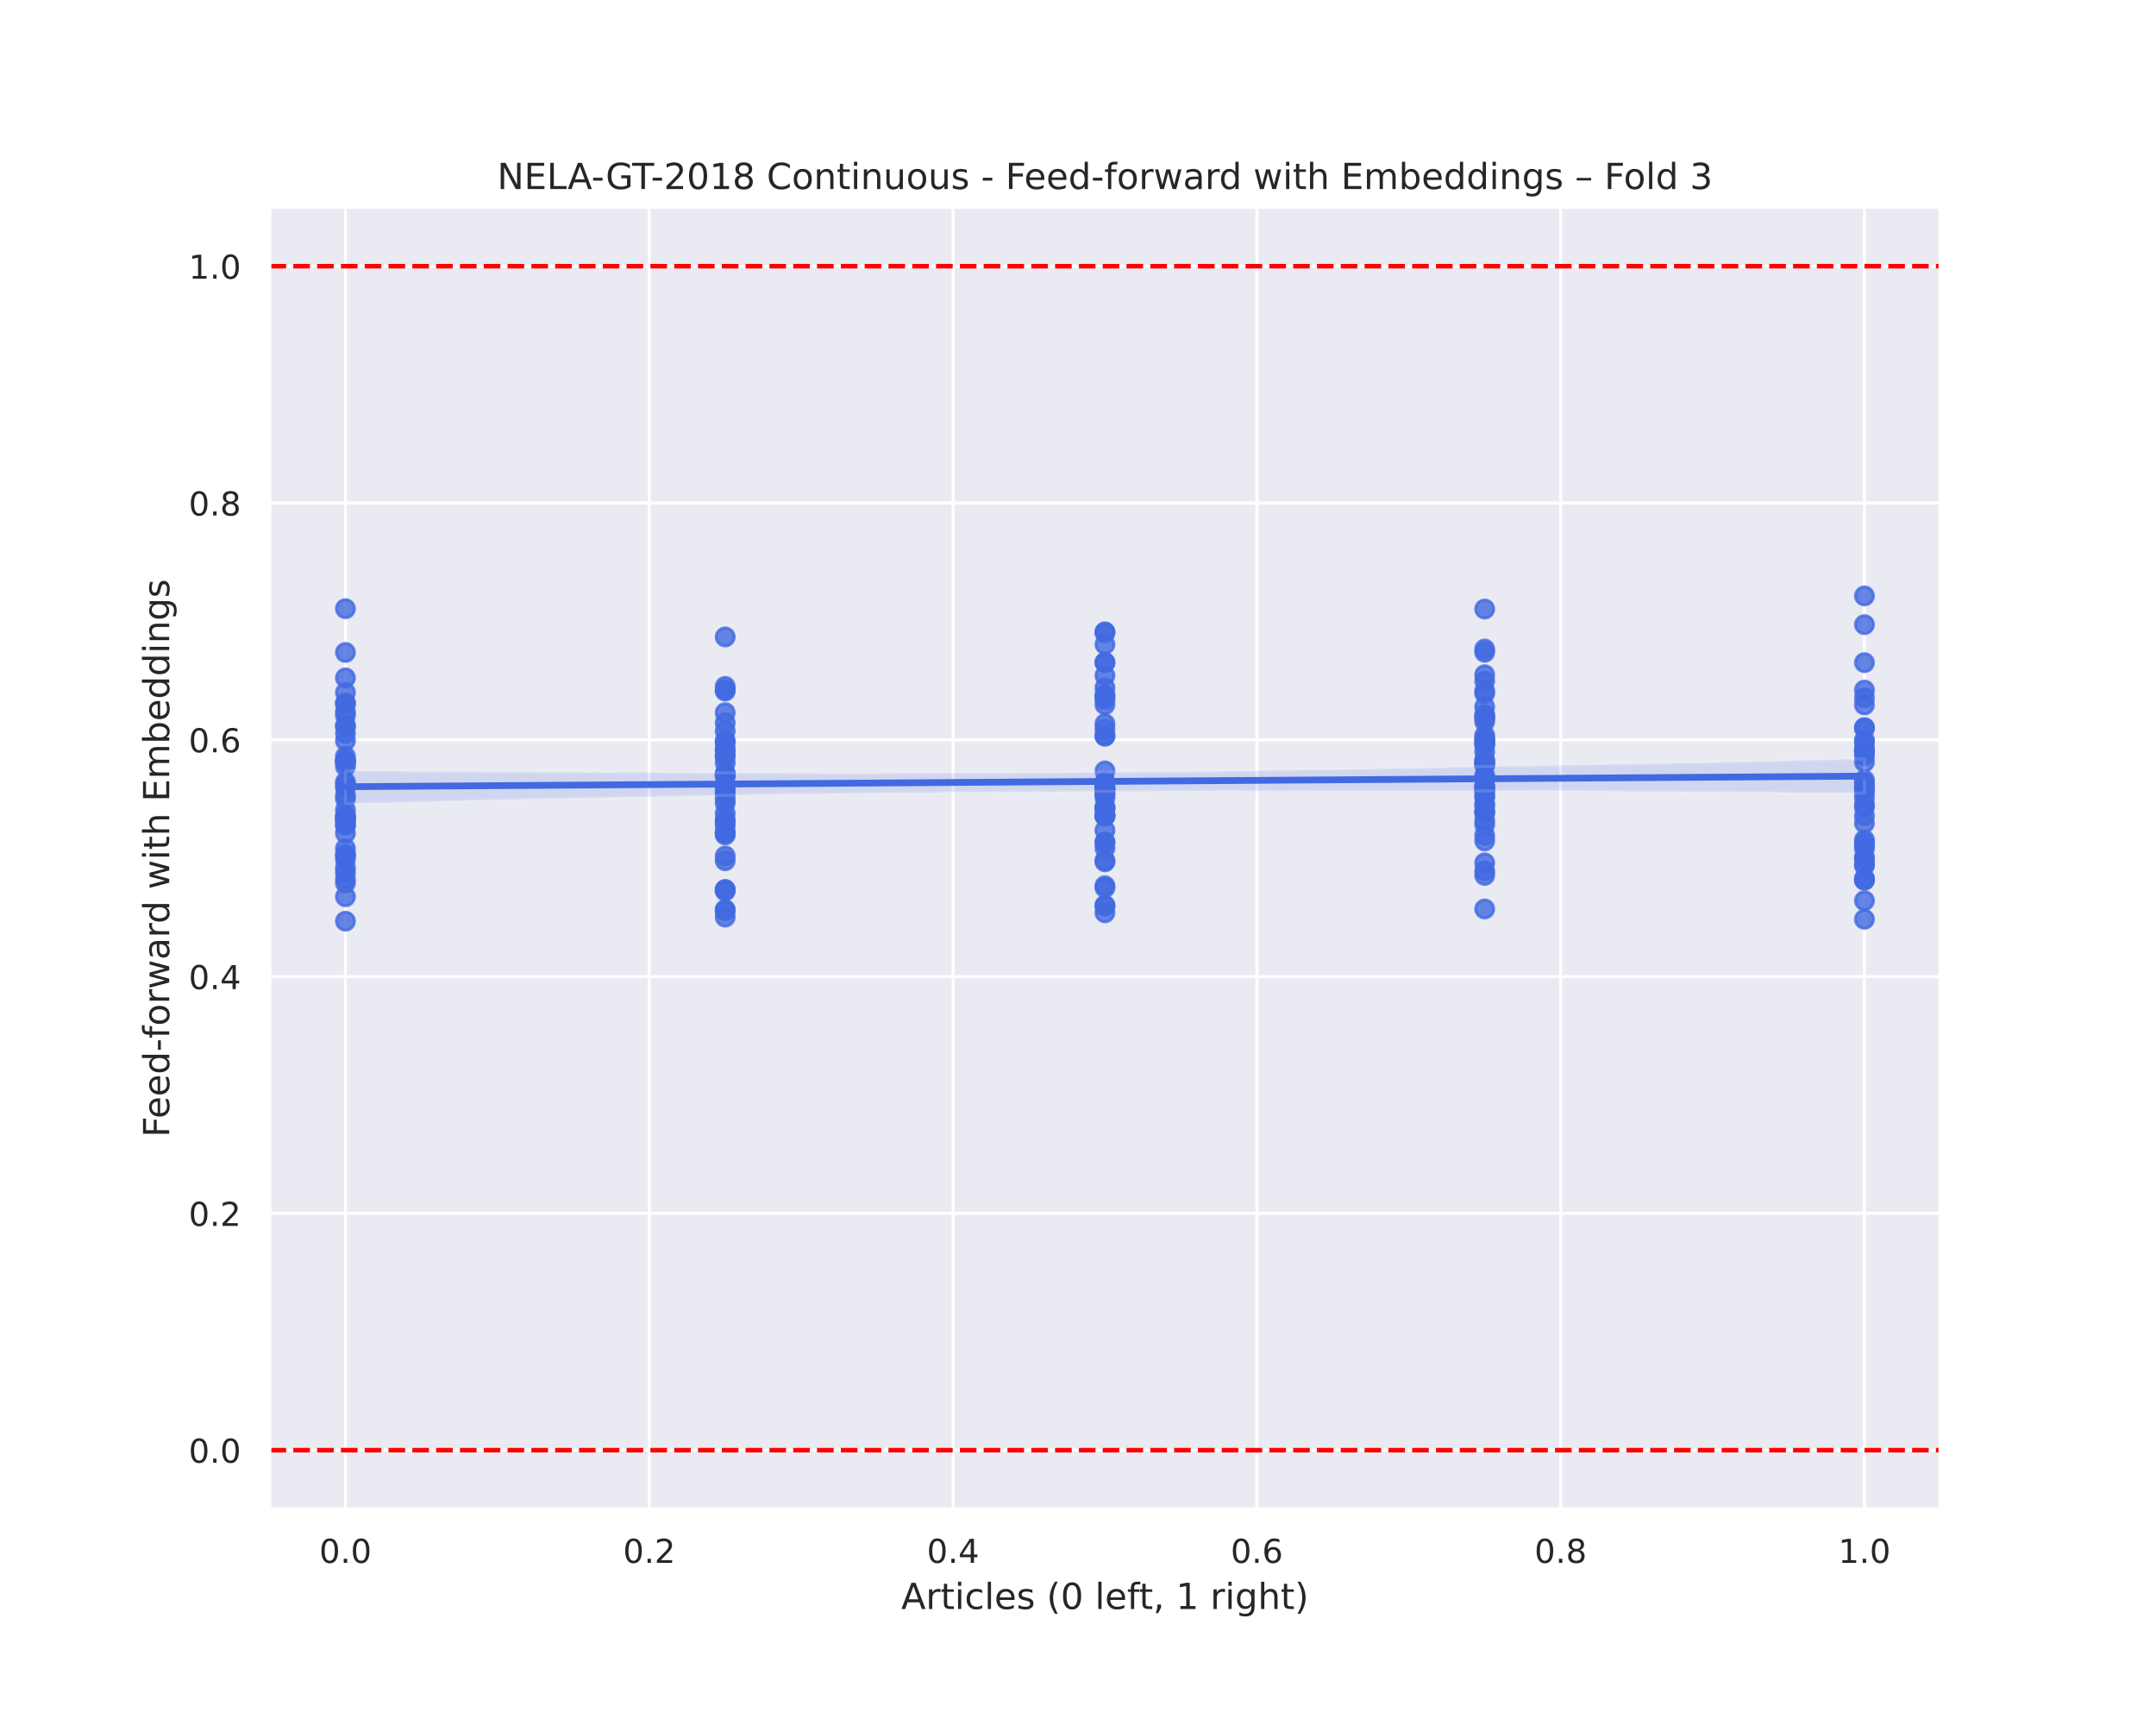 <?xml version="1.0" encoding="utf-8" standalone="no"?>
<!DOCTYPE svg PUBLIC "-//W3C//DTD SVG 1.1//EN"
  "http://www.w3.org/Graphics/SVG/1.1/DTD/svg11.dtd">
<!-- Created with matplotlib (https://matplotlib.org/) -->
<svg height="576pt" version="1.1" viewBox="0 0 720 576" width="720pt" xmlns="http://www.w3.org/2000/svg" xmlns:xlink="http://www.w3.org/1999/xlink">
 <defs>
  <style type="text/css">
*{stroke-linecap:butt;stroke-linejoin:round;}
  </style>
 </defs>
 <g id="figure_1">
  <g id="patch_1">
   <path d="M 0 576 
L 720 576 
L 720 0 
L 0 0 
z
" style="fill:#ffffff;"/>
  </g>
  <g id="axes_1">
   <g id="patch_2">
    <path d="M 90 504 
L 648 504 
L 648 69.12 
L 90 69.12 
z
" style="fill:#eaeaf2;"/>
   </g>
   <g id="matplotlib.axis_1">
    <g id="xtick_1">
     <g id="line2d_1">
      <path clip-path="url(#p68b516014e)" d="M 115.364 504 
L 115.364 69.12 
" style="fill:none;stroke:#ffffff;stroke-linecap:round;"/>
     </g>
     <g id="text_1">
      <!-- 0.0 -->
      <defs>
       <path d="M 31.781 66.406 
Q 24.172 66.406 20.328 58.906 
Q 16.5 51.422 16.5 36.375 
Q 16.5 21.391 20.328 13.891 
Q 24.172 6.391 31.781 6.391 
Q 39.453 6.391 43.281 13.891 
Q 47.125 21.391 47.125 36.375 
Q 47.125 51.422 43.281 58.906 
Q 39.453 66.406 31.781 66.406 
z
M 31.781 74.219 
Q 44.047 74.219 50.516 64.516 
Q 56.984 54.828 56.984 36.375 
Q 56.984 17.969 50.516 8.266 
Q 44.047 -1.422 31.781 -1.422 
Q 19.531 -1.422 13.062 8.266 
Q 6.594 17.969 6.594 36.375 
Q 6.594 54.828 13.062 64.516 
Q 19.531 74.219 31.781 74.219 
z
" id="DejaVuSans-48"/>
       <path d="M 10.688 12.406 
L 21 12.406 
L 21 0 
L 10.688 0 
z
" id="DejaVuSans-46"/>
      </defs>
      <g style="fill:#262626;" transform="translate(106.617 521.858)scale(0.11 -0.11)">
       <use xlink:href="#DejaVuSans-48"/>
       <use x="63.623" xlink:href="#DejaVuSans-46"/>
       <use x="95.41" xlink:href="#DejaVuSans-48"/>
      </g>
     </g>
    </g>
    <g id="xtick_2">
     <g id="line2d_2">
      <path clip-path="url(#p68b516014e)" d="M 216.818 504 
L 216.818 69.12 
" style="fill:none;stroke:#ffffff;stroke-linecap:round;"/>
     </g>
     <g id="text_2">
      <!-- 0.2 -->
      <defs>
       <path d="M 19.188 8.297 
L 53.609 8.297 
L 53.609 0 
L 7.328 0 
L 7.328 8.297 
Q 12.938 14.109 22.625 23.891 
Q 32.328 33.688 34.812 36.531 
Q 39.547 41.844 41.422 45.531 
Q 43.312 49.219 43.312 52.781 
Q 43.312 58.594 39.234 62.25 
Q 35.156 65.922 28.609 65.922 
Q 23.969 65.922 18.812 64.312 
Q 13.672 62.703 7.812 59.422 
L 7.812 69.391 
Q 13.766 71.781 18.938 73 
Q 24.125 74.219 28.422 74.219 
Q 39.75 74.219 46.484 68.547 
Q 53.219 62.891 53.219 53.422 
Q 53.219 48.922 51.531 44.891 
Q 49.859 40.875 45.406 35.406 
Q 44.188 33.984 37.641 27.219 
Q 31.109 20.453 19.188 8.297 
z
" id="DejaVuSans-50"/>
      </defs>
      <g style="fill:#262626;" transform="translate(208.071 521.858)scale(0.11 -0.11)">
       <use xlink:href="#DejaVuSans-48"/>
       <use x="63.623" xlink:href="#DejaVuSans-46"/>
       <use x="95.41" xlink:href="#DejaVuSans-50"/>
      </g>
     </g>
    </g>
    <g id="xtick_3">
     <g id="line2d_3">
      <path clip-path="url(#p68b516014e)" d="M 318.273 504 
L 318.273 69.12 
" style="fill:none;stroke:#ffffff;stroke-linecap:round;"/>
     </g>
     <g id="text_3">
      <!-- 0.4 -->
      <defs>
       <path d="M 37.797 64.312 
L 12.891 25.391 
L 37.797 25.391 
z
M 35.203 72.906 
L 47.609 72.906 
L 47.609 25.391 
L 58.016 25.391 
L 58.016 17.188 
L 47.609 17.188 
L 47.609 0 
L 37.797 0 
L 37.797 17.188 
L 4.891 17.188 
L 4.891 26.703 
z
" id="DejaVuSans-52"/>
      </defs>
      <g style="fill:#262626;" transform="translate(309.526 521.858)scale(0.11 -0.11)">
       <use xlink:href="#DejaVuSans-48"/>
       <use x="63.623" xlink:href="#DejaVuSans-46"/>
       <use x="95.41" xlink:href="#DejaVuSans-52"/>
      </g>
     </g>
    </g>
    <g id="xtick_4">
     <g id="line2d_4">
      <path clip-path="url(#p68b516014e)" d="M 419.727 504 
L 419.727 69.12 
" style="fill:none;stroke:#ffffff;stroke-linecap:round;"/>
     </g>
     <g id="text_4">
      <!-- 0.6 -->
      <defs>
       <path d="M 33.016 40.375 
Q 26.375 40.375 22.484 35.828 
Q 18.609 31.297 18.609 23.391 
Q 18.609 15.531 22.484 10.953 
Q 26.375 6.391 33.016 6.391 
Q 39.656 6.391 43.531 10.953 
Q 47.406 15.531 47.406 23.391 
Q 47.406 31.297 43.531 35.828 
Q 39.656 40.375 33.016 40.375 
z
M 52.594 71.297 
L 52.594 62.312 
Q 48.875 64.062 45.094 64.984 
Q 41.312 65.922 37.594 65.922 
Q 27.828 65.922 22.672 59.328 
Q 17.531 52.734 16.797 39.406 
Q 19.672 43.656 24.016 45.922 
Q 28.375 48.188 33.594 48.188 
Q 44.578 48.188 50.953 41.516 
Q 57.328 34.859 57.328 23.391 
Q 57.328 12.156 50.688 5.359 
Q 44.047 -1.422 33.016 -1.422 
Q 20.359 -1.422 13.672 8.266 
Q 6.984 17.969 6.984 36.375 
Q 6.984 53.656 15.188 63.938 
Q 23.391 74.219 37.203 74.219 
Q 40.922 74.219 44.703 73.484 
Q 48.484 72.75 52.594 71.297 
z
" id="DejaVuSans-54"/>
      </defs>
      <g style="fill:#262626;" transform="translate(410.981 521.858)scale(0.11 -0.11)">
       <use xlink:href="#DejaVuSans-48"/>
       <use x="63.623" xlink:href="#DejaVuSans-46"/>
       <use x="95.41" xlink:href="#DejaVuSans-54"/>
      </g>
     </g>
    </g>
    <g id="xtick_5">
     <g id="line2d_5">
      <path clip-path="url(#p68b516014e)" d="M 521.182 504 
L 521.182 69.12 
" style="fill:none;stroke:#ffffff;stroke-linecap:round;"/>
     </g>
     <g id="text_5">
      <!-- 0.8 -->
      <defs>
       <path d="M 31.781 34.625 
Q 24.75 34.625 20.719 30.859 
Q 16.703 27.094 16.703 20.516 
Q 16.703 13.922 20.719 10.156 
Q 24.75 6.391 31.781 6.391 
Q 38.812 6.391 42.859 10.172 
Q 46.922 13.969 46.922 20.516 
Q 46.922 27.094 42.891 30.859 
Q 38.875 34.625 31.781 34.625 
z
M 21.922 38.812 
Q 15.578 40.375 12.031 44.719 
Q 8.5 49.078 8.5 55.328 
Q 8.5 64.062 14.719 69.141 
Q 20.953 74.219 31.781 74.219 
Q 42.672 74.219 48.875 69.141 
Q 55.078 64.062 55.078 55.328 
Q 55.078 49.078 51.531 44.719 
Q 48 40.375 41.703 38.812 
Q 48.828 37.156 52.797 32.312 
Q 56.781 27.484 56.781 20.516 
Q 56.781 9.906 50.312 4.234 
Q 43.844 -1.422 31.781 -1.422 
Q 19.734 -1.422 13.25 4.234 
Q 6.781 9.906 6.781 20.516 
Q 6.781 27.484 10.781 32.312 
Q 14.797 37.156 21.922 38.812 
z
M 18.312 54.391 
Q 18.312 48.734 21.844 45.562 
Q 25.391 42.391 31.781 42.391 
Q 38.141 42.391 41.719 45.562 
Q 45.312 48.734 45.312 54.391 
Q 45.312 60.062 41.719 63.234 
Q 38.141 66.406 31.781 66.406 
Q 25.391 66.406 21.844 63.234 
Q 18.312 60.062 18.312 54.391 
z
" id="DejaVuSans-56"/>
      </defs>
      <g style="fill:#262626;" transform="translate(512.435 521.858)scale(0.11 -0.11)">
       <use xlink:href="#DejaVuSans-48"/>
       <use x="63.623" xlink:href="#DejaVuSans-46"/>
       <use x="95.41" xlink:href="#DejaVuSans-56"/>
      </g>
     </g>
    </g>
    <g id="xtick_6">
     <g id="line2d_6">
      <path clip-path="url(#p68b516014e)" d="M 622.636 504 
L 622.636 69.12 
" style="fill:none;stroke:#ffffff;stroke-linecap:round;"/>
     </g>
     <g id="text_6">
      <!-- 1.0 -->
      <defs>
       <path d="M 12.406 8.297 
L 28.516 8.297 
L 28.516 63.922 
L 10.984 60.406 
L 10.984 69.391 
L 28.422 72.906 
L 38.281 72.906 
L 38.281 8.297 
L 54.391 8.297 
L 54.391 0 
L 12.406 0 
z
" id="DejaVuSans-49"/>
      </defs>
      <g style="fill:#262626;" transform="translate(613.89 521.858)scale(0.11 -0.11)">
       <use xlink:href="#DejaVuSans-49"/>
       <use x="63.623" xlink:href="#DejaVuSans-46"/>
       <use x="95.41" xlink:href="#DejaVuSans-48"/>
      </g>
     </g>
    </g>
    <g id="text_7">
     <!-- Articles (0 left, 1 right) -->
     <defs>
      <path d="M 34.188 63.188 
L 20.797 26.906 
L 47.609 26.906 
z
M 28.609 72.906 
L 39.797 72.906 
L 67.578 0 
L 57.328 0 
L 50.688 18.703 
L 17.828 18.703 
L 11.188 0 
L 0.781 0 
z
" id="DejaVuSans-65"/>
      <path d="M 41.109 46.297 
Q 39.594 47.172 37.812 47.578 
Q 36.031 48 33.891 48 
Q 26.266 48 22.188 43.047 
Q 18.109 38.094 18.109 28.812 
L 18.109 0 
L 9.078 0 
L 9.078 54.688 
L 18.109 54.688 
L 18.109 46.188 
Q 20.953 51.172 25.484 53.578 
Q 30.031 56 36.531 56 
Q 37.453 56 38.578 55.875 
Q 39.703 55.766 41.062 55.516 
z
" id="DejaVuSans-114"/>
      <path d="M 18.312 70.219 
L 18.312 54.688 
L 36.812 54.688 
L 36.812 47.703 
L 18.312 47.703 
L 18.312 18.016 
Q 18.312 11.328 20.141 9.422 
Q 21.969 7.516 27.594 7.516 
L 36.812 7.516 
L 36.812 0 
L 27.594 0 
Q 17.188 0 13.234 3.875 
Q 9.281 7.766 9.281 18.016 
L 9.281 47.703 
L 2.688 47.703 
L 2.688 54.688 
L 9.281 54.688 
L 9.281 70.219 
z
" id="DejaVuSans-116"/>
      <path d="M 9.422 54.688 
L 18.406 54.688 
L 18.406 0 
L 9.422 0 
z
M 9.422 75.984 
L 18.406 75.984 
L 18.406 64.594 
L 9.422 64.594 
z
" id="DejaVuSans-105"/>
      <path d="M 48.781 52.594 
L 48.781 44.188 
Q 44.969 46.297 41.141 47.344 
Q 37.312 48.391 33.406 48.391 
Q 24.656 48.391 19.812 42.844 
Q 14.984 37.312 14.984 27.297 
Q 14.984 17.281 19.812 11.734 
Q 24.656 6.203 33.406 6.203 
Q 37.312 6.203 41.141 7.25 
Q 44.969 8.297 48.781 10.406 
L 48.781 2.094 
Q 45.016 0.344 40.984 -0.531 
Q 36.969 -1.422 32.422 -1.422 
Q 20.062 -1.422 12.781 6.344 
Q 5.516 14.109 5.516 27.297 
Q 5.516 40.672 12.859 48.328 
Q 20.219 56 33.016 56 
Q 37.156 56 41.109 55.141 
Q 45.062 54.297 48.781 52.594 
z
" id="DejaVuSans-99"/>
      <path d="M 9.422 75.984 
L 18.406 75.984 
L 18.406 0 
L 9.422 0 
z
" id="DejaVuSans-108"/>
      <path d="M 56.203 29.594 
L 56.203 25.203 
L 14.891 25.203 
Q 15.484 15.922 20.484 11.062 
Q 25.484 6.203 34.422 6.203 
Q 39.594 6.203 44.453 7.469 
Q 49.312 8.734 54.109 11.281 
L 54.109 2.781 
Q 49.266 0.734 44.188 -0.344 
Q 39.109 -1.422 33.891 -1.422 
Q 20.797 -1.422 13.156 6.188 
Q 5.516 13.812 5.516 26.812 
Q 5.516 40.234 12.766 48.109 
Q 20.016 56 32.328 56 
Q 43.359 56 49.781 48.891 
Q 56.203 41.797 56.203 29.594 
z
M 47.219 32.234 
Q 47.125 39.594 43.094 43.984 
Q 39.062 48.391 32.422 48.391 
Q 24.906 48.391 20.391 44.141 
Q 15.875 39.891 15.188 32.172 
z
" id="DejaVuSans-101"/>
      <path d="M 44.281 53.078 
L 44.281 44.578 
Q 40.484 46.531 36.375 47.5 
Q 32.281 48.484 27.875 48.484 
Q 21.188 48.484 17.844 46.438 
Q 14.5 44.391 14.5 40.281 
Q 14.5 37.156 16.891 35.375 
Q 19.281 33.594 26.516 31.984 
L 29.594 31.297 
Q 39.156 29.25 43.188 25.516 
Q 47.219 21.781 47.219 15.094 
Q 47.219 7.469 41.188 3.016 
Q 35.156 -1.422 24.609 -1.422 
Q 20.219 -1.422 15.453 -0.562 
Q 10.688 0.297 5.422 2 
L 5.422 11.281 
Q 10.406 8.688 15.234 7.391 
Q 20.062 6.109 24.812 6.109 
Q 31.156 6.109 34.562 8.281 
Q 37.984 10.453 37.984 14.406 
Q 37.984 18.062 35.516 20.016 
Q 33.062 21.969 24.703 23.781 
L 21.578 24.516 
Q 13.234 26.266 9.516 29.906 
Q 5.812 33.547 5.812 39.891 
Q 5.812 47.609 11.281 51.797 
Q 16.75 56 26.812 56 
Q 31.781 56 36.172 55.266 
Q 40.578 54.547 44.281 53.078 
z
" id="DejaVuSans-115"/>
      <path id="DejaVuSans-32"/>
      <path d="M 31 75.875 
Q 24.469 64.656 21.281 53.656 
Q 18.109 42.672 18.109 31.391 
Q 18.109 20.125 21.312 9.062 
Q 24.516 -2 31 -13.188 
L 23.188 -13.188 
Q 15.875 -1.703 12.234 9.375 
Q 8.594 20.453 8.594 31.391 
Q 8.594 42.281 12.203 53.312 
Q 15.828 64.359 23.188 75.875 
z
" id="DejaVuSans-40"/>
      <path d="M 37.109 75.984 
L 37.109 68.5 
L 28.516 68.5 
Q 23.688 68.5 21.797 66.547 
Q 19.922 64.594 19.922 59.516 
L 19.922 54.688 
L 34.719 54.688 
L 34.719 47.703 
L 19.922 47.703 
L 19.922 0 
L 10.891 0 
L 10.891 47.703 
L 2.297 47.703 
L 2.297 54.688 
L 10.891 54.688 
L 10.891 58.5 
Q 10.891 67.625 15.141 71.797 
Q 19.391 75.984 28.609 75.984 
z
" id="DejaVuSans-102"/>
      <path d="M 11.719 12.406 
L 22.016 12.406 
L 22.016 4 
L 14.016 -11.625 
L 7.719 -11.625 
L 11.719 4 
z
" id="DejaVuSans-44"/>
      <path d="M 45.406 27.984 
Q 45.406 37.75 41.375 43.109 
Q 37.359 48.484 30.078 48.484 
Q 22.859 48.484 18.828 43.109 
Q 14.797 37.75 14.797 27.984 
Q 14.797 18.266 18.828 12.891 
Q 22.859 7.516 30.078 7.516 
Q 37.359 7.516 41.375 12.891 
Q 45.406 18.266 45.406 27.984 
z
M 54.391 6.781 
Q 54.391 -7.172 48.188 -13.984 
Q 42 -20.797 29.203 -20.797 
Q 24.469 -20.797 20.266 -20.094 
Q 16.062 -19.391 12.109 -17.922 
L 12.109 -9.188 
Q 16.062 -11.328 19.922 -12.344 
Q 23.781 -13.375 27.781 -13.375 
Q 36.625 -13.375 41.016 -8.766 
Q 45.406 -4.156 45.406 5.172 
L 45.406 9.625 
Q 42.625 4.781 38.281 2.391 
Q 33.938 0 27.875 0 
Q 17.828 0 11.672 7.656 
Q 5.516 15.328 5.516 27.984 
Q 5.516 40.672 11.672 48.328 
Q 17.828 56 27.875 56 
Q 33.938 56 38.281 53.609 
Q 42.625 51.219 45.406 46.391 
L 45.406 54.688 
L 54.391 54.688 
z
" id="DejaVuSans-103"/>
      <path d="M 54.891 33.016 
L 54.891 0 
L 45.906 0 
L 45.906 32.719 
Q 45.906 40.484 42.875 44.328 
Q 39.844 48.188 33.797 48.188 
Q 26.516 48.188 22.312 43.547 
Q 18.109 38.922 18.109 30.906 
L 18.109 0 
L 9.078 0 
L 9.078 75.984 
L 18.109 75.984 
L 18.109 46.188 
Q 21.344 51.125 25.703 53.562 
Q 30.078 56 35.797 56 
Q 45.219 56 50.047 50.172 
Q 54.891 44.344 54.891 33.016 
z
" id="DejaVuSans-104"/>
      <path d="M 8.016 75.875 
L 15.828 75.875 
Q 23.141 64.359 26.781 53.312 
Q 30.422 42.281 30.422 31.391 
Q 30.422 20.453 26.781 9.375 
Q 23.141 -1.703 15.828 -13.188 
L 8.016 -13.188 
Q 14.5 -2 17.703 9.062 
Q 20.906 20.125 20.906 31.391 
Q 20.906 42.672 17.703 53.656 
Q 14.5 64.656 8.016 75.875 
z
" id="DejaVuSans-41"/>
     </defs>
     <g style="fill:#262626;" transform="translate(300.96 537.264)scale(0.12 -0.12)">
      <use xlink:href="#DejaVuSans-65"/>
      <use x="68.408" xlink:href="#DejaVuSans-114"/>
      <use x="109.521" xlink:href="#DejaVuSans-116"/>
      <use x="148.73" xlink:href="#DejaVuSans-105"/>
      <use x="176.514" xlink:href="#DejaVuSans-99"/>
      <use x="231.494" xlink:href="#DejaVuSans-108"/>
      <use x="259.277" xlink:href="#DejaVuSans-101"/>
      <use x="320.801" xlink:href="#DejaVuSans-115"/>
      <use x="372.9" xlink:href="#DejaVuSans-32"/>
      <use x="404.688" xlink:href="#DejaVuSans-40"/>
      <use x="443.701" xlink:href="#DejaVuSans-48"/>
      <use x="507.324" xlink:href="#DejaVuSans-32"/>
      <use x="539.111" xlink:href="#DejaVuSans-108"/>
      <use x="566.895" xlink:href="#DejaVuSans-101"/>
      <use x="628.418" xlink:href="#DejaVuSans-102"/>
      <use x="661.873" xlink:href="#DejaVuSans-116"/>
      <use x="701.082" xlink:href="#DejaVuSans-44"/>
      <use x="732.869" xlink:href="#DejaVuSans-32"/>
      <use x="764.656" xlink:href="#DejaVuSans-49"/>
      <use x="828.279" xlink:href="#DejaVuSans-32"/>
      <use x="860.066" xlink:href="#DejaVuSans-114"/>
      <use x="901.18" xlink:href="#DejaVuSans-105"/>
      <use x="928.963" xlink:href="#DejaVuSans-103"/>
      <use x="992.439" xlink:href="#DejaVuSans-104"/>
      <use x="1055.818" xlink:href="#DejaVuSans-116"/>
      <use x="1095.027" xlink:href="#DejaVuSans-41"/>
     </g>
    </g>
   </g>
   <g id="matplotlib.axis_2">
    <g id="ytick_1">
     <g id="line2d_7">
      <path clip-path="url(#p68b516014e)" d="M 90 484.233 
L 648 484.233 
" style="fill:none;stroke:#ffffff;stroke-linecap:round;"/>
     </g>
     <g id="text_8">
      <!-- 0.0 -->
      <g style="fill:#262626;" transform="translate(63.007 488.412)scale(0.11 -0.11)">
       <use xlink:href="#DejaVuSans-48"/>
       <use x="63.623" xlink:href="#DejaVuSans-46"/>
       <use x="95.41" xlink:href="#DejaVuSans-48"/>
      </g>
     </g>
    </g>
    <g id="ytick_2">
     <g id="line2d_8">
      <path clip-path="url(#p68b516014e)" d="M 90 405.164 
L 648 405.164 
" style="fill:none;stroke:#ffffff;stroke-linecap:round;"/>
     </g>
     <g id="text_9">
      <!-- 0.2 -->
      <g style="fill:#262626;" transform="translate(63.007 409.343)scale(0.11 -0.11)">
       <use xlink:href="#DejaVuSans-48"/>
       <use x="63.623" xlink:href="#DejaVuSans-46"/>
       <use x="95.41" xlink:href="#DejaVuSans-50"/>
      </g>
     </g>
    </g>
    <g id="ytick_3">
     <g id="line2d_9">
      <path clip-path="url(#p68b516014e)" d="M 90 326.095 
L 648 326.095 
" style="fill:none;stroke:#ffffff;stroke-linecap:round;"/>
     </g>
     <g id="text_10">
      <!-- 0.4 -->
      <g style="fill:#262626;" transform="translate(63.007 330.274)scale(0.11 -0.11)">
       <use xlink:href="#DejaVuSans-48"/>
       <use x="63.623" xlink:href="#DejaVuSans-46"/>
       <use x="95.41" xlink:href="#DejaVuSans-52"/>
      </g>
     </g>
    </g>
    <g id="ytick_4">
     <g id="line2d_10">
      <path clip-path="url(#p68b516014e)" d="M 90 247.025 
L 648 247.025 
" style="fill:none;stroke:#ffffff;stroke-linecap:round;"/>
     </g>
     <g id="text_11">
      <!-- 0.6 -->
      <g style="fill:#262626;" transform="translate(63.007 251.205)scale(0.11 -0.11)">
       <use xlink:href="#DejaVuSans-48"/>
       <use x="63.623" xlink:href="#DejaVuSans-46"/>
       <use x="95.41" xlink:href="#DejaVuSans-54"/>
      </g>
     </g>
    </g>
    <g id="ytick_5">
     <g id="line2d_11">
      <path clip-path="url(#p68b516014e)" d="M 90 167.956 
L 648 167.956 
" style="fill:none;stroke:#ffffff;stroke-linecap:round;"/>
     </g>
     <g id="text_12">
      <!-- 0.8 -->
      <g style="fill:#262626;" transform="translate(63.007 172.136)scale(0.11 -0.11)">
       <use xlink:href="#DejaVuSans-48"/>
       <use x="63.623" xlink:href="#DejaVuSans-46"/>
       <use x="95.41" xlink:href="#DejaVuSans-56"/>
      </g>
     </g>
    </g>
    <g id="ytick_6">
     <g id="line2d_12">
      <path clip-path="url(#p68b516014e)" d="M 90 88.887 
L 648 88.887 
" style="fill:none;stroke:#ffffff;stroke-linecap:round;"/>
     </g>
     <g id="text_13">
      <!-- 1.0 -->
      <g style="fill:#262626;" transform="translate(63.007 93.066)scale(0.11 -0.11)">
       <use xlink:href="#DejaVuSans-49"/>
       <use x="63.623" xlink:href="#DejaVuSans-46"/>
       <use x="95.41" xlink:href="#DejaVuSans-48"/>
      </g>
     </g>
    </g>
    <g id="text_14">
     <!-- Feed-forward with Embeddings -->
     <defs>
      <path d="M 9.812 72.906 
L 51.703 72.906 
L 51.703 64.594 
L 19.672 64.594 
L 19.672 43.109 
L 48.578 43.109 
L 48.578 34.812 
L 19.672 34.812 
L 19.672 0 
L 9.812 0 
z
" id="DejaVuSans-70"/>
      <path d="M 45.406 46.391 
L 45.406 75.984 
L 54.391 75.984 
L 54.391 0 
L 45.406 0 
L 45.406 8.203 
Q 42.578 3.328 38.25 0.953 
Q 33.938 -1.422 27.875 -1.422 
Q 17.969 -1.422 11.734 6.484 
Q 5.516 14.406 5.516 27.297 
Q 5.516 40.188 11.734 48.094 
Q 17.969 56 27.875 56 
Q 33.938 56 38.25 53.625 
Q 42.578 51.266 45.406 46.391 
z
M 14.797 27.297 
Q 14.797 17.391 18.875 11.75 
Q 22.953 6.109 30.078 6.109 
Q 37.203 6.109 41.297 11.75 
Q 45.406 17.391 45.406 27.297 
Q 45.406 37.203 41.297 42.844 
Q 37.203 48.484 30.078 48.484 
Q 22.953 48.484 18.875 42.844 
Q 14.797 37.203 14.797 27.297 
z
" id="DejaVuSans-100"/>
      <path d="M 4.891 31.391 
L 31.203 31.391 
L 31.203 23.391 
L 4.891 23.391 
z
" id="DejaVuSans-45"/>
      <path d="M 30.609 48.391 
Q 23.391 48.391 19.188 42.75 
Q 14.984 37.109 14.984 27.297 
Q 14.984 17.484 19.156 11.844 
Q 23.344 6.203 30.609 6.203 
Q 37.797 6.203 41.984 11.859 
Q 46.188 17.531 46.188 27.297 
Q 46.188 37.016 41.984 42.703 
Q 37.797 48.391 30.609 48.391 
z
M 30.609 56 
Q 42.328 56 49.016 48.375 
Q 55.719 40.766 55.719 27.297 
Q 55.719 13.875 49.016 6.219 
Q 42.328 -1.422 30.609 -1.422 
Q 18.844 -1.422 12.172 6.219 
Q 5.516 13.875 5.516 27.297 
Q 5.516 40.766 12.172 48.375 
Q 18.844 56 30.609 56 
z
" id="DejaVuSans-111"/>
      <path d="M 4.203 54.688 
L 13.188 54.688 
L 24.422 12.016 
L 35.594 54.688 
L 46.188 54.688 
L 57.422 12.016 
L 68.609 54.688 
L 77.594 54.688 
L 63.281 0 
L 52.688 0 
L 40.922 44.828 
L 29.109 0 
L 18.5 0 
z
" id="DejaVuSans-119"/>
      <path d="M 34.281 27.484 
Q 23.391 27.484 19.188 25 
Q 14.984 22.516 14.984 16.5 
Q 14.984 11.719 18.141 8.906 
Q 21.297 6.109 26.703 6.109 
Q 34.188 6.109 38.703 11.406 
Q 43.219 16.703 43.219 25.484 
L 43.219 27.484 
z
M 52.203 31.203 
L 52.203 0 
L 43.219 0 
L 43.219 8.297 
Q 40.141 3.328 35.547 0.953 
Q 30.953 -1.422 24.312 -1.422 
Q 15.922 -1.422 10.953 3.297 
Q 6 8.016 6 15.922 
Q 6 25.141 12.172 29.828 
Q 18.359 34.516 30.609 34.516 
L 43.219 34.516 
L 43.219 35.406 
Q 43.219 41.609 39.141 45 
Q 35.062 48.391 27.688 48.391 
Q 23 48.391 18.547 47.266 
Q 14.109 46.141 10.016 43.891 
L 10.016 52.203 
Q 14.938 54.109 19.578 55.047 
Q 24.219 56 28.609 56 
Q 40.484 56 46.344 49.844 
Q 52.203 43.703 52.203 31.203 
z
" id="DejaVuSans-97"/>
      <path d="M 9.812 72.906 
L 55.906 72.906 
L 55.906 64.594 
L 19.672 64.594 
L 19.672 43.016 
L 54.391 43.016 
L 54.391 34.719 
L 19.672 34.719 
L 19.672 8.297 
L 56.781 8.297 
L 56.781 0 
L 9.812 0 
z
" id="DejaVuSans-69"/>
      <path d="M 52 44.188 
Q 55.375 50.25 60.062 53.125 
Q 64.75 56 71.094 56 
Q 79.641 56 84.281 50.016 
Q 88.922 44.047 88.922 33.016 
L 88.922 0 
L 79.891 0 
L 79.891 32.719 
Q 79.891 40.578 77.094 44.375 
Q 74.312 48.188 68.609 48.188 
Q 61.625 48.188 57.562 43.547 
Q 53.516 38.922 53.516 30.906 
L 53.516 0 
L 44.484 0 
L 44.484 32.719 
Q 44.484 40.625 41.703 44.406 
Q 38.922 48.188 33.109 48.188 
Q 26.219 48.188 22.156 43.531 
Q 18.109 38.875 18.109 30.906 
L 18.109 0 
L 9.078 0 
L 9.078 54.688 
L 18.109 54.688 
L 18.109 46.188 
Q 21.188 51.219 25.484 53.609 
Q 29.781 56 35.688 56 
Q 41.656 56 45.828 52.969 
Q 50 49.953 52 44.188 
z
" id="DejaVuSans-109"/>
      <path d="M 48.688 27.297 
Q 48.688 37.203 44.609 42.844 
Q 40.531 48.484 33.406 48.484 
Q 26.266 48.484 22.188 42.844 
Q 18.109 37.203 18.109 27.297 
Q 18.109 17.391 22.188 11.75 
Q 26.266 6.109 33.406 6.109 
Q 40.531 6.109 44.609 11.75 
Q 48.688 17.391 48.688 27.297 
z
M 18.109 46.391 
Q 20.953 51.266 25.266 53.625 
Q 29.594 56 35.594 56 
Q 45.562 56 51.781 48.094 
Q 58.016 40.188 58.016 27.297 
Q 58.016 14.406 51.781 6.484 
Q 45.562 -1.422 35.594 -1.422 
Q 29.594 -1.422 25.266 0.953 
Q 20.953 3.328 18.109 8.203 
L 18.109 0 
L 9.078 0 
L 9.078 75.984 
L 18.109 75.984 
z
" id="DejaVuSans-98"/>
      <path d="M 54.891 33.016 
L 54.891 0 
L 45.906 0 
L 45.906 32.719 
Q 45.906 40.484 42.875 44.328 
Q 39.844 48.188 33.797 48.188 
Q 26.516 48.188 22.312 43.547 
Q 18.109 38.922 18.109 30.906 
L 18.109 0 
L 9.078 0 
L 9.078 54.688 
L 18.109 54.688 
L 18.109 46.188 
Q 21.344 51.125 25.703 53.562 
Q 30.078 56 35.797 56 
Q 45.219 56 50.047 50.172 
Q 54.891 44.344 54.891 33.016 
z
" id="DejaVuSans-110"/>
     </defs>
     <g style="fill:#262626;" transform="translate(56.511 379.744)rotate(-90)scale(0.12 -0.12)">
      <use xlink:href="#DejaVuSans-70"/>
      <use x="52.02" xlink:href="#DejaVuSans-101"/>
      <use x="113.543" xlink:href="#DejaVuSans-101"/>
      <use x="175.066" xlink:href="#DejaVuSans-100"/>
      <use x="238.543" xlink:href="#DejaVuSans-45"/>
      <use x="274.627" xlink:href="#DejaVuSans-102"/>
      <use x="309.832" xlink:href="#DejaVuSans-111"/>
      <use x="371.014" xlink:href="#DejaVuSans-114"/>
      <use x="412.127" xlink:href="#DejaVuSans-119"/>
      <use x="493.914" xlink:href="#DejaVuSans-97"/>
      <use x="555.193" xlink:href="#DejaVuSans-114"/>
      <use x="594.557" xlink:href="#DejaVuSans-100"/>
      <use x="658.033" xlink:href="#DejaVuSans-32"/>
      <use x="689.82" xlink:href="#DejaVuSans-119"/>
      <use x="771.607" xlink:href="#DejaVuSans-105"/>
      <use x="799.391" xlink:href="#DejaVuSans-116"/>
      <use x="838.6" xlink:href="#DejaVuSans-104"/>
      <use x="901.979" xlink:href="#DejaVuSans-32"/>
      <use x="933.766" xlink:href="#DejaVuSans-69"/>
      <use x="996.949" xlink:href="#DejaVuSans-109"/>
      <use x="1094.361" xlink:href="#DejaVuSans-98"/>
      <use x="1157.838" xlink:href="#DejaVuSans-101"/>
      <use x="1219.361" xlink:href="#DejaVuSans-100"/>
      <use x="1282.838" xlink:href="#DejaVuSans-100"/>
      <use x="1346.314" xlink:href="#DejaVuSans-105"/>
      <use x="1374.098" xlink:href="#DejaVuSans-110"/>
      <use x="1437.477" xlink:href="#DejaVuSans-103"/>
      <use x="1500.953" xlink:href="#DejaVuSans-115"/>
     </g>
    </g>
   </g>
   <g id="PathCollection_1">
    <defs>
     <path d="M 0 3 
C 0.796 3 1.559 2.684 2.121 2.121 
C 2.684 1.559 3 0.796 3 0 
C 3 -0.796 2.684 -1.559 2.121 -2.121 
C 1.559 -2.684 0.796 -3 0 -3 
C -0.796 -3 -1.559 -2.684 -2.121 -2.121 
C -2.684 -1.559 -3 -0.796 -3 0 
C -3 0.796 -2.684 1.559 -2.121 2.121 
C -1.559 2.684 -0.796 3 0 3 
z
" id="mfb714545b0" style="stroke:#4169e1;stroke-opacity:0.8;"/>
    </defs>
    <g clip-path="url(#p68b516014e)">
     <use style="fill:#4169e1;fill-opacity:0.8;stroke:#4169e1;stroke-opacity:0.8;" x="495.818" xlink:href="#mfb714545b0" y="268.454"/>
     <use style="fill:#4169e1;fill-opacity:0.8;stroke:#4169e1;stroke-opacity:0.8;" x="242.182" xlink:href="#mfb714545b0" y="237.97"/>
     <use style="fill:#4169e1;fill-opacity:0.8;stroke:#4169e1;stroke-opacity:0.8;" x="369" xlink:href="#mfb714545b0" y="281.258"/>
     <use style="fill:#4169e1;fill-opacity:0.8;stroke:#4169e1;stroke-opacity:0.8;" x="242.182" xlink:href="#mfb714545b0" y="254.725"/>
     <use style="fill:#4169e1;fill-opacity:0.8;stroke:#4169e1;stroke-opacity:0.8;" x="115.364" xlink:href="#mfb714545b0" y="278.232"/>
     <use style="fill:#4169e1;fill-opacity:0.8;stroke:#4169e1;stroke-opacity:0.8;" x="622.636" xlink:href="#mfb714545b0" y="261.526"/>
     <use style="fill:#4169e1;fill-opacity:0.8;stroke:#4169e1;stroke-opacity:0.8;" x="495.818" xlink:href="#mfb714545b0" y="275.399"/>
     <use style="fill:#4169e1;fill-opacity:0.8;stroke:#4169e1;stroke-opacity:0.8;" x="115.364" xlink:href="#mfb714545b0" y="275.502"/>
     <use style="fill:#4169e1;fill-opacity:0.8;stroke:#4169e1;stroke-opacity:0.8;" x="242.182" xlink:href="#mfb714545b0" y="247.289"/>
     <use style="fill:#4169e1;fill-opacity:0.8;stroke:#4169e1;stroke-opacity:0.8;" x="369" xlink:href="#mfb714545b0" y="287.767"/>
     <use style="fill:#4169e1;fill-opacity:0.8;stroke:#4169e1;stroke-opacity:0.8;" x="369" xlink:href="#mfb714545b0" y="215.169"/>
     <use style="fill:#4169e1;fill-opacity:0.8;stroke:#4169e1;stroke-opacity:0.8;" x="369" xlink:href="#mfb714545b0" y="243.464"/>
     <use style="fill:#4169e1;fill-opacity:0.8;stroke:#4169e1;stroke-opacity:0.8;" x="622.636" xlink:href="#mfb714545b0" y="286.532"/>
     <use style="fill:#4169e1;fill-opacity:0.8;stroke:#4169e1;stroke-opacity:0.8;" x="622.636" xlink:href="#mfb714545b0" y="250.363"/>
     <use style="fill:#4169e1;fill-opacity:0.8;stroke:#4169e1;stroke-opacity:0.8;" x="115.364" xlink:href="#mfb714545b0" y="226.349"/>
     <use style="fill:#4169e1;fill-opacity:0.8;stroke:#4169e1;stroke-opacity:0.8;" x="115.364" xlink:href="#mfb714545b0" y="244.883"/>
     <use style="fill:#4169e1;fill-opacity:0.8;stroke:#4169e1;stroke-opacity:0.8;" x="369" xlink:href="#mfb714545b0" y="264.885"/>
     <use style="fill:#4169e1;fill-opacity:0.8;stroke:#4169e1;stroke-opacity:0.8;" x="495.818" xlink:href="#mfb714545b0" y="292.308"/>
     <use style="fill:#4169e1;fill-opacity:0.8;stroke:#4169e1;stroke-opacity:0.8;" x="369" xlink:href="#mfb714545b0" y="221.195"/>
     <use style="fill:#4169e1;fill-opacity:0.8;stroke:#4169e1;stroke-opacity:0.8;" x="622.636" xlink:href="#mfb714545b0" y="262.837"/>
     <use style="fill:#4169e1;fill-opacity:0.8;stroke:#4169e1;stroke-opacity:0.8;" x="242.182" xlink:href="#mfb714545b0" y="259.38"/>
     <use style="fill:#4169e1;fill-opacity:0.8;stroke:#4169e1;stroke-opacity:0.8;" x="369" xlink:href="#mfb714545b0" y="261.234"/>
     <use style="fill:#4169e1;fill-opacity:0.8;stroke:#4169e1;stroke-opacity:0.8;" x="495.818" xlink:href="#mfb714545b0" y="251.046"/>
     <use style="fill:#4169e1;fill-opacity:0.8;stroke:#4169e1;stroke-opacity:0.8;" x="369" xlink:href="#mfb714545b0" y="261.772"/>
     <use style="fill:#4169e1;fill-opacity:0.8;stroke:#4169e1;stroke-opacity:0.8;" x="115.364" xlink:href="#mfb714545b0" y="253.831"/>
     <use style="fill:#4169e1;fill-opacity:0.8;stroke:#4169e1;stroke-opacity:0.8;" x="369" xlink:href="#mfb714545b0" y="302.584"/>
     <use style="fill:#4169e1;fill-opacity:0.8;stroke:#4169e1;stroke-opacity:0.8;" x="622.636" xlink:href="#mfb714545b0" y="251.004"/>
     <use style="fill:#4169e1;fill-opacity:0.8;stroke:#4169e1;stroke-opacity:0.8;" x="495.818" xlink:href="#mfb714545b0" y="245.551"/>
     <use style="fill:#4169e1;fill-opacity:0.8;stroke:#4169e1;stroke-opacity:0.8;" x="242.182" xlink:href="#mfb714545b0" y="303.693"/>
     <use style="fill:#4169e1;fill-opacity:0.8;stroke:#4169e1;stroke-opacity:0.8;" x="242.182" xlink:href="#mfb714545b0" y="271.62"/>
     <use style="fill:#4169e1;fill-opacity:0.8;stroke:#4169e1;stroke-opacity:0.8;" x="495.818" xlink:href="#mfb714545b0" y="248.604"/>
     <use style="fill:#4169e1;fill-opacity:0.8;stroke:#4169e1;stroke-opacity:0.8;" x="495.818" xlink:href="#mfb714545b0" y="264.142"/>
     <use style="fill:#4169e1;fill-opacity:0.8;stroke:#4169e1;stroke-opacity:0.8;" x="369" xlink:href="#mfb714545b0" y="210.976"/>
     <use style="fill:#4169e1;fill-opacity:0.8;stroke:#4169e1;stroke-opacity:0.8;" x="115.364" xlink:href="#mfb714545b0" y="231.249"/>
     <use style="fill:#4169e1;fill-opacity:0.8;stroke:#4169e1;stroke-opacity:0.8;" x="242.182" xlink:href="#mfb714545b0" y="258.241"/>
     <use style="fill:#4169e1;fill-opacity:0.8;stroke:#4169e1;stroke-opacity:0.8;" x="495.818" xlink:href="#mfb714545b0" y="231.564"/>
     <use style="fill:#4169e1;fill-opacity:0.8;stroke:#4169e1;stroke-opacity:0.8;" x="242.182" xlink:href="#mfb714545b0" y="278.8"/>
     <use style="fill:#4169e1;fill-opacity:0.8;stroke:#4169e1;stroke-opacity:0.8;" x="495.818" xlink:href="#mfb714545b0" y="217.816"/>
     <use style="fill:#4169e1;fill-opacity:0.8;stroke:#4169e1;stroke-opacity:0.8;" x="495.818" xlink:href="#mfb714545b0" y="271.16"/>
     <use style="fill:#4169e1;fill-opacity:0.8;stroke:#4169e1;stroke-opacity:0.8;" x="115.364" xlink:href="#mfb714545b0" y="217.859"/>
     <use style="fill:#4169e1;fill-opacity:0.8;stroke:#4169e1;stroke-opacity:0.8;" x="369" xlink:href="#mfb714545b0" y="302.265"/>
     <use style="fill:#4169e1;fill-opacity:0.8;stroke:#4169e1;stroke-opacity:0.8;" x="622.636" xlink:href="#mfb714545b0" y="293.331"/>
     <use style="fill:#4169e1;fill-opacity:0.8;stroke:#4169e1;stroke-opacity:0.8;" x="242.182" xlink:href="#mfb714545b0" y="274.485"/>
     <use style="fill:#4169e1;fill-opacity:0.8;stroke:#4169e1;stroke-opacity:0.8;" x="369" xlink:href="#mfb714545b0" y="263.4"/>
     <use style="fill:#4169e1;fill-opacity:0.8;stroke:#4169e1;stroke-opacity:0.8;" x="115.364" xlink:href="#mfb714545b0" y="252.566"/>
     <use style="fill:#4169e1;fill-opacity:0.8;stroke:#4169e1;stroke-opacity:0.8;" x="115.364" xlink:href="#mfb714545b0" y="255.965"/>
     <use style="fill:#4169e1;fill-opacity:0.8;stroke:#4169e1;stroke-opacity:0.8;" x="115.364" xlink:href="#mfb714545b0" y="234.735"/>
     <use style="fill:#4169e1;fill-opacity:0.8;stroke:#4169e1;stroke-opacity:0.8;" x="622.636" xlink:href="#mfb714545b0" y="289.05"/>
     <use style="fill:#4169e1;fill-opacity:0.8;stroke:#4169e1;stroke-opacity:0.8;" x="622.636" xlink:href="#mfb714545b0" y="198.979"/>
     <use style="fill:#4169e1;fill-opacity:0.8;stroke:#4169e1;stroke-opacity:0.8;" x="115.364" xlink:href="#mfb714545b0" y="237.585"/>
     <use style="fill:#4169e1;fill-opacity:0.8;stroke:#4169e1;stroke-opacity:0.8;" x="115.364" xlink:href="#mfb714545b0" y="291.251"/>
     <use style="fill:#4169e1;fill-opacity:0.8;stroke:#4169e1;stroke-opacity:0.8;" x="242.182" xlink:href="#mfb714545b0" y="244.122"/>
     <use style="fill:#4169e1;fill-opacity:0.8;stroke:#4169e1;stroke-opacity:0.8;" x="369" xlink:href="#mfb714545b0" y="277.247"/>
     <use style="fill:#4169e1;fill-opacity:0.8;stroke:#4169e1;stroke-opacity:0.8;" x="495.818" xlink:href="#mfb714545b0" y="269.147"/>
     <use style="fill:#4169e1;fill-opacity:0.8;stroke:#4169e1;stroke-opacity:0.8;" x="369" xlink:href="#mfb714545b0" y="304.785"/>
     <use style="fill:#4169e1;fill-opacity:0.8;stroke:#4169e1;stroke-opacity:0.8;" x="369" xlink:href="#mfb714545b0" y="264.91"/>
     <use style="fill:#4169e1;fill-opacity:0.8;stroke:#4169e1;stroke-opacity:0.8;" x="242.182" xlink:href="#mfb714545b0" y="250.317"/>
     <use style="fill:#4169e1;fill-opacity:0.8;stroke:#4169e1;stroke-opacity:0.8;" x="369" xlink:href="#mfb714545b0" y="235.316"/>
     <use style="fill:#4169e1;fill-opacity:0.8;stroke:#4169e1;stroke-opacity:0.8;" x="369" xlink:href="#mfb714545b0" y="270.375"/>
     <use style="fill:#4169e1;fill-opacity:0.8;stroke:#4169e1;stroke-opacity:0.8;" x="369" xlink:href="#mfb714545b0" y="241.657"/>
     <use style="fill:#4169e1;fill-opacity:0.8;stroke:#4169e1;stroke-opacity:0.8;" x="115.364" xlink:href="#mfb714545b0" y="242.264"/>
     <use style="fill:#4169e1;fill-opacity:0.8;stroke:#4169e1;stroke-opacity:0.8;" x="495.818" xlink:href="#mfb714545b0" y="240.964"/>
     <use style="fill:#4169e1;fill-opacity:0.8;stroke:#4169e1;stroke-opacity:0.8;" x="242.182" xlink:href="#mfb714545b0" y="304.098"/>
     <use style="fill:#4169e1;fill-opacity:0.8;stroke:#4169e1;stroke-opacity:0.8;" x="115.364" xlink:href="#mfb714545b0" y="283.324"/>
     <use style="fill:#4169e1;fill-opacity:0.8;stroke:#4169e1;stroke-opacity:0.8;" x="622.636" xlink:href="#mfb714545b0" y="254.458"/>
     <use style="fill:#4169e1;fill-opacity:0.8;stroke:#4169e1;stroke-opacity:0.8;" x="242.182" xlink:href="#mfb714545b0" y="230.747"/>
     <use style="fill:#4169e1;fill-opacity:0.8;stroke:#4169e1;stroke-opacity:0.8;" x="495.818" xlink:href="#mfb714545b0" y="278.954"/>
     <use style="fill:#4169e1;fill-opacity:0.8;stroke:#4169e1;stroke-opacity:0.8;" x="622.636" xlink:href="#mfb714545b0" y="281.411"/>
     <use style="fill:#4169e1;fill-opacity:0.8;stroke:#4169e1;stroke-opacity:0.8;" x="622.636" xlink:href="#mfb714545b0" y="293.776"/>
     <use style="fill:#4169e1;fill-opacity:0.8;stroke:#4169e1;stroke-opacity:0.8;" x="242.182" xlink:href="#mfb714545b0" y="306.237"/>
     <use style="fill:#4169e1;fill-opacity:0.8;stroke:#4169e1;stroke-opacity:0.8;" x="369" xlink:href="#mfb714545b0" y="272.56"/>
     <use style="fill:#4169e1;fill-opacity:0.8;stroke:#4169e1;stroke-opacity:0.8;" x="369" xlink:href="#mfb714545b0" y="263.719"/>
     <use style="fill:#4169e1;fill-opacity:0.8;stroke:#4169e1;stroke-opacity:0.8;" x="622.636" xlink:href="#mfb714545b0" y="235.384"/>
     <use style="fill:#4169e1;fill-opacity:0.8;stroke:#4169e1;stroke-opacity:0.8;" x="115.364" xlink:href="#mfb714545b0" y="265.586"/>
     <use style="fill:#4169e1;fill-opacity:0.8;stroke:#4169e1;stroke-opacity:0.8;" x="495.818" xlink:href="#mfb714545b0" y="239.575"/>
     <use style="fill:#4169e1;fill-opacity:0.8;stroke:#4169e1;stroke-opacity:0.8;" x="115.364" xlink:href="#mfb714545b0" y="270.435"/>
     <use style="fill:#4169e1;fill-opacity:0.8;stroke:#4169e1;stroke-opacity:0.8;" x="369" xlink:href="#mfb714545b0" y="296.418"/>
     <use style="fill:#4169e1;fill-opacity:0.8;stroke:#4169e1;stroke-opacity:0.8;" x="369" xlink:href="#mfb714545b0" y="229.647"/>
     <use style="fill:#4169e1;fill-opacity:0.8;stroke:#4169e1;stroke-opacity:0.8;" x="115.364" xlink:href="#mfb714545b0" y="242.612"/>
     <use style="fill:#4169e1;fill-opacity:0.8;stroke:#4169e1;stroke-opacity:0.8;" x="495.818" xlink:href="#mfb714545b0" y="263.759"/>
     <use style="fill:#4169e1;fill-opacity:0.8;stroke:#4169e1;stroke-opacity:0.8;" x="369" xlink:href="#mfb714545b0" y="261.155"/>
     <use style="fill:#4169e1;fill-opacity:0.8;stroke:#4169e1;stroke-opacity:0.8;" x="622.636" xlink:href="#mfb714545b0" y="272.425"/>
     <use style="fill:#4169e1;fill-opacity:0.8;stroke:#4169e1;stroke-opacity:0.8;" x="242.182" xlink:href="#mfb714545b0" y="229.195"/>
     <use style="fill:#4169e1;fill-opacity:0.8;stroke:#4169e1;stroke-opacity:0.8;" x="115.364" xlink:href="#mfb714545b0" y="273.964"/>
     <use style="fill:#4169e1;fill-opacity:0.8;stroke:#4169e1;stroke-opacity:0.8;" x="495.818" xlink:href="#mfb714545b0" y="254.67"/>
     <use style="fill:#4169e1;fill-opacity:0.8;stroke:#4169e1;stroke-opacity:0.8;" x="495.818" xlink:href="#mfb714545b0" y="253.794"/>
     <use style="fill:#4169e1;fill-opacity:0.8;stroke:#4169e1;stroke-opacity:0.8;" x="369" xlink:href="#mfb714545b0" y="221.214"/>
     <use style="fill:#4169e1;fill-opacity:0.8;stroke:#4169e1;stroke-opacity:0.8;" x="369" xlink:href="#mfb714545b0" y="266.393"/>
     <use style="fill:#4169e1;fill-opacity:0.8;stroke:#4169e1;stroke-opacity:0.8;" x="622.636" xlink:href="#mfb714545b0" y="263.315"/>
     <use style="fill:#4169e1;fill-opacity:0.8;stroke:#4169e1;stroke-opacity:0.8;" x="369" xlink:href="#mfb714545b0" y="272.325"/>
     <use style="fill:#4169e1;fill-opacity:0.8;stroke:#4169e1;stroke-opacity:0.8;" x="495.818" xlink:href="#mfb714545b0" y="258.972"/>
     <use style="fill:#4169e1;fill-opacity:0.8;stroke:#4169e1;stroke-opacity:0.8;" x="622.636" xlink:href="#mfb714545b0" y="243.213"/>
     <use style="fill:#4169e1;fill-opacity:0.8;stroke:#4169e1;stroke-opacity:0.8;" x="495.818" xlink:href="#mfb714545b0" y="290.776"/>
     <use style="fill:#4169e1;fill-opacity:0.8;stroke:#4169e1;stroke-opacity:0.8;" x="495.818" xlink:href="#mfb714545b0" y="303.514"/>
     <use style="fill:#4169e1;fill-opacity:0.8;stroke:#4169e1;stroke-opacity:0.8;" x="495.818" xlink:href="#mfb714545b0" y="239.468"/>
     <use style="fill:#4169e1;fill-opacity:0.8;stroke:#4169e1;stroke-opacity:0.8;" x="115.364" xlink:href="#mfb714545b0" y="247.366"/>
     <use style="fill:#4169e1;fill-opacity:0.8;stroke:#4169e1;stroke-opacity:0.8;" x="622.636" xlink:href="#mfb714545b0" y="274.868"/>
     <use style="fill:#4169e1;fill-opacity:0.8;stroke:#4169e1;stroke-opacity:0.8;" x="495.818" xlink:href="#mfb714545b0" y="225.294"/>
     <use style="fill:#4169e1;fill-opacity:0.8;stroke:#4169e1;stroke-opacity:0.8;" x="622.636" xlink:href="#mfb714545b0" y="208.578"/>
     <use style="fill:#4169e1;fill-opacity:0.8;stroke:#4169e1;stroke-opacity:0.8;" x="622.636" xlink:href="#mfb714545b0" y="266.366"/>
     <use style="fill:#4169e1;fill-opacity:0.8;stroke:#4169e1;stroke-opacity:0.8;" x="242.182" xlink:href="#mfb714545b0" y="250.312"/>
     <use style="fill:#4169e1;fill-opacity:0.8;stroke:#4169e1;stroke-opacity:0.8;" x="115.364" xlink:href="#mfb714545b0" y="203.247"/>
     <use style="fill:#4169e1;fill-opacity:0.8;stroke:#4169e1;stroke-opacity:0.8;" x="622.636" xlink:href="#mfb714545b0" y="260.479"/>
     <use style="fill:#4169e1;fill-opacity:0.8;stroke:#4169e1;stroke-opacity:0.8;" x="495.818" xlink:href="#mfb714545b0" y="227.433"/>
     <use style="fill:#4169e1;fill-opacity:0.8;stroke:#4169e1;stroke-opacity:0.8;" x="115.364" xlink:href="#mfb714545b0" y="273.679"/>
     <use style="fill:#4169e1;fill-opacity:0.8;stroke:#4169e1;stroke-opacity:0.8;" x="369" xlink:href="#mfb714545b0" y="283.209"/>
     <use style="fill:#4169e1;fill-opacity:0.8;stroke:#4169e1;stroke-opacity:0.8;" x="622.636" xlink:href="#mfb714545b0" y="247.082"/>
     <use style="fill:#4169e1;fill-opacity:0.8;stroke:#4169e1;stroke-opacity:0.8;" x="115.364" xlink:href="#mfb714545b0" y="293.376"/>
     <use style="fill:#4169e1;fill-opacity:0.8;stroke:#4169e1;stroke-opacity:0.8;" x="369" xlink:href="#mfb714545b0" y="272.384"/>
     <use style="fill:#4169e1;fill-opacity:0.8;stroke:#4169e1;stroke-opacity:0.8;" x="115.364" xlink:href="#mfb714545b0" y="261.103"/>
     <use style="fill:#4169e1;fill-opacity:0.8;stroke:#4169e1;stroke-opacity:0.8;" x="622.636" xlink:href="#mfb714545b0" y="283.317"/>
     <use style="fill:#4169e1;fill-opacity:0.8;stroke:#4169e1;stroke-opacity:0.8;" x="622.636" xlink:href="#mfb714545b0" y="264.477"/>
     <use style="fill:#4169e1;fill-opacity:0.8;stroke:#4169e1;stroke-opacity:0.8;" x="369" xlink:href="#mfb714545b0" y="287.342"/>
     <use style="fill:#4169e1;fill-opacity:0.8;stroke:#4169e1;stroke-opacity:0.8;" x="369" xlink:href="#mfb714545b0" y="233.568"/>
     <use style="fill:#4169e1;fill-opacity:0.8;stroke:#4169e1;stroke-opacity:0.8;" x="495.818" xlink:href="#mfb714545b0" y="265.578"/>
     <use style="fill:#4169e1;fill-opacity:0.8;stroke:#4169e1;stroke-opacity:0.8;" x="369" xlink:href="#mfb714545b0" y="263.14"/>
     <use style="fill:#4169e1;fill-opacity:0.8;stroke:#4169e1;stroke-opacity:0.8;" x="369" xlink:href="#mfb714545b0" y="245.845"/>
     <use style="fill:#4169e1;fill-opacity:0.8;stroke:#4169e1;stroke-opacity:0.8;" x="242.182" xlink:href="#mfb714545b0" y="265.02"/>
     <use style="fill:#4169e1;fill-opacity:0.8;stroke:#4169e1;stroke-opacity:0.8;" x="115.364" xlink:href="#mfb714545b0" y="275.598"/>
     <use style="fill:#4169e1;fill-opacity:0.8;stroke:#4169e1;stroke-opacity:0.8;" x="115.364" xlink:href="#mfb714545b0" y="254.248"/>
     <use style="fill:#4169e1;fill-opacity:0.8;stroke:#4169e1;stroke-opacity:0.8;" x="115.364" xlink:href="#mfb714545b0" y="254.491"/>
     <use style="fill:#4169e1;fill-opacity:0.8;stroke:#4169e1;stroke-opacity:0.8;" x="495.818" xlink:href="#mfb714545b0" y="271.153"/>
     <use style="fill:#4169e1;fill-opacity:0.8;stroke:#4169e1;stroke-opacity:0.8;" x="115.364" xlink:href="#mfb714545b0" y="266.754"/>
     <use style="fill:#4169e1;fill-opacity:0.8;stroke:#4169e1;stroke-opacity:0.8;" x="242.182" xlink:href="#mfb714545b0" y="297.127"/>
     <use style="fill:#4169e1;fill-opacity:0.8;stroke:#4169e1;stroke-opacity:0.8;" x="622.636" xlink:href="#mfb714545b0" y="268.69"/>
     <use style="fill:#4169e1;fill-opacity:0.8;stroke:#4169e1;stroke-opacity:0.8;" x="369" xlink:href="#mfb714545b0" y="225.591"/>
     <use style="fill:#4169e1;fill-opacity:0.8;stroke:#4169e1;stroke-opacity:0.8;" x="115.364" xlink:href="#mfb714545b0" y="299.43"/>
     <use style="fill:#4169e1;fill-opacity:0.8;stroke:#4169e1;stroke-opacity:0.8;" x="115.364" xlink:href="#mfb714545b0" y="254.413"/>
     <use style="fill:#4169e1;fill-opacity:0.8;stroke:#4169e1;stroke-opacity:0.8;" x="622.636" xlink:href="#mfb714545b0" y="221.253"/>
     <use style="fill:#4169e1;fill-opacity:0.8;stroke:#4169e1;stroke-opacity:0.8;" x="495.818" xlink:href="#mfb714545b0" y="247.007"/>
     <use style="fill:#4169e1;fill-opacity:0.8;stroke:#4169e1;stroke-opacity:0.8;" x="495.818" xlink:href="#mfb714545b0" y="255.41"/>
     <use style="fill:#4169e1;fill-opacity:0.8;stroke:#4169e1;stroke-opacity:0.8;" x="242.182" xlink:href="#mfb714545b0" y="275.723"/>
     <use style="fill:#4169e1;fill-opacity:0.8;stroke:#4169e1;stroke-opacity:0.8;" x="369" xlink:href="#mfb714545b0" y="257.419"/>
     <use style="fill:#4169e1;fill-opacity:0.8;stroke:#4169e1;stroke-opacity:0.8;" x="242.182" xlink:href="#mfb714545b0" y="252.563"/>
     <use style="fill:#4169e1;fill-opacity:0.8;stroke:#4169e1;stroke-opacity:0.8;" x="115.364" xlink:href="#mfb714545b0" y="285.51"/>
     <use style="fill:#4169e1;fill-opacity:0.8;stroke:#4169e1;stroke-opacity:0.8;" x="495.818" xlink:href="#mfb714545b0" y="288.126"/>
     <use style="fill:#4169e1;fill-opacity:0.8;stroke:#4169e1;stroke-opacity:0.8;" x="242.182" xlink:href="#mfb714545b0" y="268.132"/>
     <use style="fill:#4169e1;fill-opacity:0.8;stroke:#4169e1;stroke-opacity:0.8;" x="115.364" xlink:href="#mfb714545b0" y="238.897"/>
     <use style="fill:#4169e1;fill-opacity:0.8;stroke:#4169e1;stroke-opacity:0.8;" x="369" xlink:href="#mfb714545b0" y="245.629"/>
     <use style="fill:#4169e1;fill-opacity:0.8;stroke:#4169e1;stroke-opacity:0.8;" x="495.818" xlink:href="#mfb714545b0" y="203.365"/>
     <use style="fill:#4169e1;fill-opacity:0.8;stroke:#4169e1;stroke-opacity:0.8;" x="369" xlink:href="#mfb714545b0" y="272.298"/>
     <use style="fill:#4169e1;fill-opacity:0.8;stroke:#4169e1;stroke-opacity:0.8;" x="622.636" xlink:href="#mfb714545b0" y="230.42"/>
     <use style="fill:#4169e1;fill-opacity:0.8;stroke:#4169e1;stroke-opacity:0.8;" x="495.818" xlink:href="#mfb714545b0" y="266.28"/>
     <use style="fill:#4169e1;fill-opacity:0.8;stroke:#4169e1;stroke-opacity:0.8;" x="242.182" xlink:href="#mfb714545b0" y="230.399"/>
     <use style="fill:#4169e1;fill-opacity:0.8;stroke:#4169e1;stroke-opacity:0.8;" x="369" xlink:href="#mfb714545b0" y="269.595"/>
     <use style="fill:#4169e1;fill-opacity:0.8;stroke:#4169e1;stroke-opacity:0.8;" x="622.636" xlink:href="#mfb714545b0" y="300.749"/>
     <use style="fill:#4169e1;fill-opacity:0.8;stroke:#4169e1;stroke-opacity:0.8;" x="495.818" xlink:href="#mfb714545b0" y="263.33"/>
     <use style="fill:#4169e1;fill-opacity:0.8;stroke:#4169e1;stroke-opacity:0.8;" x="115.364" xlink:href="#mfb714545b0" y="272.387"/>
     <use style="fill:#4169e1;fill-opacity:0.8;stroke:#4169e1;stroke-opacity:0.8;" x="622.636" xlink:href="#mfb714545b0" y="269.518"/>
     <use style="fill:#4169e1;fill-opacity:0.8;stroke:#4169e1;stroke-opacity:0.8;" x="115.364" xlink:href="#mfb714545b0" y="286.958"/>
     <use style="fill:#4169e1;fill-opacity:0.8;stroke:#4169e1;stroke-opacity:0.8;" x="495.818" xlink:href="#mfb714545b0" y="255.476"/>
     <use style="fill:#4169e1;fill-opacity:0.8;stroke:#4169e1;stroke-opacity:0.8;" x="115.364" xlink:href="#mfb714545b0" y="235.007"/>
     <use style="fill:#4169e1;fill-opacity:0.8;stroke:#4169e1;stroke-opacity:0.8;" x="622.636" xlink:href="#mfb714545b0" y="250.035"/>
     <use style="fill:#4169e1;fill-opacity:0.8;stroke:#4169e1;stroke-opacity:0.8;" x="622.636" xlink:href="#mfb714545b0" y="288.52"/>
     <use style="fill:#4169e1;fill-opacity:0.8;stroke:#4169e1;stroke-opacity:0.8;" x="369" xlink:href="#mfb714545b0" y="295.753"/>
     <use style="fill:#4169e1;fill-opacity:0.8;stroke:#4169e1;stroke-opacity:0.8;" x="369" xlink:href="#mfb714545b0" y="232.558"/>
     <use style="fill:#4169e1;fill-opacity:0.8;stroke:#4169e1;stroke-opacity:0.8;" x="242.182" xlink:href="#mfb714545b0" y="297.011"/>
     <use style="fill:#4169e1;fill-opacity:0.8;stroke:#4169e1;stroke-opacity:0.8;" x="622.636" xlink:href="#mfb714545b0" y="282.13"/>
     <use style="fill:#4169e1;fill-opacity:0.8;stroke:#4169e1;stroke-opacity:0.8;" x="242.182" xlink:href="#mfb714545b0" y="258.624"/>
     <use style="fill:#4169e1;fill-opacity:0.8;stroke:#4169e1;stroke-opacity:0.8;" x="495.818" xlink:href="#mfb714545b0" y="248.657"/>
     <use style="fill:#4169e1;fill-opacity:0.8;stroke:#4169e1;stroke-opacity:0.8;" x="622.636" xlink:href="#mfb714545b0" y="286.39"/>
     <use style="fill:#4169e1;fill-opacity:0.8;stroke:#4169e1;stroke-opacity:0.8;" x="242.182" xlink:href="#mfb714545b0" y="262.834"/>
     <use style="fill:#4169e1;fill-opacity:0.8;stroke:#4169e1;stroke-opacity:0.8;" x="495.818" xlink:href="#mfb714545b0" y="230.744"/>
     <use style="fill:#4169e1;fill-opacity:0.8;stroke:#4169e1;stroke-opacity:0.8;" x="242.182" xlink:href="#mfb714545b0" y="278.057"/>
     <use style="fill:#4169e1;fill-opacity:0.8;stroke:#4169e1;stroke-opacity:0.8;" x="115.364" xlink:href="#mfb714545b0" y="294.842"/>
     <use style="fill:#4169e1;fill-opacity:0.8;stroke:#4169e1;stroke-opacity:0.8;" x="242.182" xlink:href="#mfb714545b0" y="212.69"/>
     <use style="fill:#4169e1;fill-opacity:0.8;stroke:#4169e1;stroke-opacity:0.8;" x="622.636" xlink:href="#mfb714545b0" y="232.978"/>
     <use style="fill:#4169e1;fill-opacity:0.8;stroke:#4169e1;stroke-opacity:0.8;" x="242.182" xlink:href="#mfb714545b0" y="248.011"/>
     <use style="fill:#4169e1;fill-opacity:0.8;stroke:#4169e1;stroke-opacity:0.8;" x="495.818" xlink:href="#mfb714545b0" y="262.312"/>
     <use style="fill:#4169e1;fill-opacity:0.8;stroke:#4169e1;stroke-opacity:0.8;" x="495.818" xlink:href="#mfb714545b0" y="248.091"/>
     <use style="fill:#4169e1;fill-opacity:0.8;stroke:#4169e1;stroke-opacity:0.8;" x="495.818" xlink:href="#mfb714545b0" y="238.618"/>
     <use style="fill:#4169e1;fill-opacity:0.8;stroke:#4169e1;stroke-opacity:0.8;" x="495.818" xlink:href="#mfb714545b0" y="262.596"/>
     <use style="fill:#4169e1;fill-opacity:0.8;stroke:#4169e1;stroke-opacity:0.8;" x="622.636" xlink:href="#mfb714545b0" y="293.943"/>
     <use style="fill:#4169e1;fill-opacity:0.8;stroke:#4169e1;stroke-opacity:0.8;" x="622.636" xlink:href="#mfb714545b0" y="306.957"/>
     <use style="fill:#4169e1;fill-opacity:0.8;stroke:#4169e1;stroke-opacity:0.8;" x="622.636" xlink:href="#mfb714545b0" y="242.917"/>
     <use style="fill:#4169e1;fill-opacity:0.8;stroke:#4169e1;stroke-opacity:0.8;" x="495.818" xlink:href="#mfb714545b0" y="216.715"/>
     <use style="fill:#4169e1;fill-opacity:0.8;stroke:#4169e1;stroke-opacity:0.8;" x="495.818" xlink:href="#mfb714545b0" y="259.8"/>
     <use style="fill:#4169e1;fill-opacity:0.8;stroke:#4169e1;stroke-opacity:0.8;" x="369" xlink:href="#mfb714545b0" y="232.077"/>
     <use style="fill:#4169e1;fill-opacity:0.8;stroke:#4169e1;stroke-opacity:0.8;" x="115.364" xlink:href="#mfb714545b0" y="307.598"/>
     <use style="fill:#4169e1;fill-opacity:0.8;stroke:#4169e1;stroke-opacity:0.8;" x="115.364" xlink:href="#mfb714545b0" y="272.598"/>
     <use style="fill:#4169e1;fill-opacity:0.8;stroke:#4169e1;stroke-opacity:0.8;" x="242.182" xlink:href="#mfb714545b0" y="278.25"/>
     <use style="fill:#4169e1;fill-opacity:0.8;stroke:#4169e1;stroke-opacity:0.8;" x="622.636" xlink:href="#mfb714545b0" y="280.436"/>
     <use style="fill:#4169e1;fill-opacity:0.8;stroke:#4169e1;stroke-opacity:0.8;" x="115.364" xlink:href="#mfb714545b0" y="285.318"/>
     <use style="fill:#4169e1;fill-opacity:0.8;stroke:#4169e1;stroke-opacity:0.8;" x="369" xlink:href="#mfb714545b0" y="281.22"/>
     <use style="fill:#4169e1;fill-opacity:0.8;stroke:#4169e1;stroke-opacity:0.8;" x="495.818" xlink:href="#mfb714545b0" y="236.038"/>
     <use style="fill:#4169e1;fill-opacity:0.8;stroke:#4169e1;stroke-opacity:0.8;" x="495.818" xlink:href="#mfb714545b0" y="280.8"/>
     <use style="fill:#4169e1;fill-opacity:0.8;stroke:#4169e1;stroke-opacity:0.8;" x="495.818" xlink:href="#mfb714545b0" y="254.301"/>
     <use style="fill:#4169e1;fill-opacity:0.8;stroke:#4169e1;stroke-opacity:0.8;" x="242.182" xlink:href="#mfb714545b0" y="297.524"/>
     <use style="fill:#4169e1;fill-opacity:0.8;stroke:#4169e1;stroke-opacity:0.8;" x="369" xlink:href="#mfb714545b0" y="269.556"/>
     <use style="fill:#4169e1;fill-opacity:0.8;stroke:#4169e1;stroke-opacity:0.8;" x="242.182" xlink:href="#mfb714545b0" y="287.413"/>
     <use style="fill:#4169e1;fill-opacity:0.8;stroke:#4169e1;stroke-opacity:0.8;" x="622.636" xlink:href="#mfb714545b0" y="252.365"/>
     <use style="fill:#4169e1;fill-opacity:0.8;stroke:#4169e1;stroke-opacity:0.8;" x="242.182" xlink:href="#mfb714545b0" y="266.794"/>
     <use style="fill:#4169e1;fill-opacity:0.8;stroke:#4169e1;stroke-opacity:0.8;" x="495.818" xlink:href="#mfb714545b0" y="271.434"/>
     <use style="fill:#4169e1;fill-opacity:0.8;stroke:#4169e1;stroke-opacity:0.8;" x="242.182" xlink:href="#mfb714545b0" y="252.252"/>
     <use style="fill:#4169e1;fill-opacity:0.8;stroke:#4169e1;stroke-opacity:0.8;" x="242.182" xlink:href="#mfb714545b0" y="241.337"/>
     <use style="fill:#4169e1;fill-opacity:0.8;stroke:#4169e1;stroke-opacity:0.8;" x="115.364" xlink:href="#mfb714545b0" y="262.945"/>
     <use style="fill:#4169e1;fill-opacity:0.8;stroke:#4169e1;stroke-opacity:0.8;" x="115.364" xlink:href="#mfb714545b0" y="262.009"/>
     <use style="fill:#4169e1;fill-opacity:0.8;stroke:#4169e1;stroke-opacity:0.8;" x="115.364" xlink:href="#mfb714545b0" y="273.44"/>
     <use style="fill:#4169e1;fill-opacity:0.8;stroke:#4169e1;stroke-opacity:0.8;" x="622.636" xlink:href="#mfb714545b0" y="247.925"/>
     <use style="fill:#4169e1;fill-opacity:0.8;stroke:#4169e1;stroke-opacity:0.8;" x="115.364" xlink:href="#mfb714545b0" y="289.718"/>
     <use style="fill:#4169e1;fill-opacity:0.8;stroke:#4169e1;stroke-opacity:0.8;" x="242.182" xlink:href="#mfb714545b0" y="273.818"/>
     <use style="fill:#4169e1;fill-opacity:0.8;stroke:#4169e1;stroke-opacity:0.8;" x="369" xlink:href="#mfb714545b0" y="261.398"/>
     <use style="fill:#4169e1;fill-opacity:0.8;stroke:#4169e1;stroke-opacity:0.8;" x="369" xlink:href="#mfb714545b0" y="211.276"/>
     <use style="fill:#4169e1;fill-opacity:0.8;stroke:#4169e1;stroke-opacity:0.8;" x="242.182" xlink:href="#mfb714545b0" y="258.659"/>
     <use style="fill:#4169e1;fill-opacity:0.8;stroke:#4169e1;stroke-opacity:0.8;" x="242.182" xlink:href="#mfb714545b0" y="285.82"/>
     <use style="fill:#4169e1;fill-opacity:0.8;stroke:#4169e1;stroke-opacity:0.8;" x="495.818" xlink:href="#mfb714545b0" y="246.718"/>
     <use style="fill:#4169e1;fill-opacity:0.8;stroke:#4169e1;stroke-opacity:0.8;" x="495.818" xlink:href="#mfb714545b0" y="273.905"/>
     <use style="fill:#4169e1;fill-opacity:0.8;stroke:#4169e1;stroke-opacity:0.8;" x="242.182" xlink:href="#mfb714545b0" y="264.049"/>
    </g>
   </g>
   <g id="PolyCollection_1">
    <defs>
     <path d="M 115.364 -318.658 
L 115.364 -307.72 
L 120.488 -307.793 
L 125.612 -307.849 
L 130.736 -307.913 
L 135.86 -308.068 
L 140.983 -308.225 
L 146.107 -308.381 
L 151.231 -308.538 
L 156.355 -308.671 
L 161.479 -308.769 
L 166.603 -308.897 
L 171.727 -309.038 
L 176.851 -309.136 
L 181.975 -309.233 
L 187.099 -309.331 
L 192.223 -309.429 
L 197.347 -309.541 
L 202.471 -309.653 
L 207.595 -309.709 
L 212.719 -309.84 
L 217.843 -309.924 
L 222.967 -310.015 
L 228.091 -310.168 
L 233.215 -310.258 
L 238.339 -310.344 
L 243.463 -310.461 
L 248.587 -310.543 
L 253.711 -310.646 
L 258.835 -310.774 
L 263.959 -310.813 
L 269.083 -310.881 
L 274.207 -310.937 
L 279.331 -310.992 
L 284.455 -311.076 
L 289.579 -311.111 
L 294.702 -311.139 
L 299.826 -311.228 
L 304.95 -311.254 
L 310.074 -311.272 
L 315.198 -311.385 
L 320.322 -311.494 
L 325.446 -311.527 
L 330.57 -311.529 
L 335.694 -311.583 
L 340.818 -311.592 
L 345.942 -311.577 
L 351.066 -311.608 
L 356.19 -311.645 
L 361.314 -311.731 
L 366.438 -311.789 
L 371.562 -311.763 
L 376.686 -311.725 
L 381.81 -311.758 
L 386.934 -311.797 
L 392.058 -311.837 
L 397.182 -311.876 
L 402.306 -311.887 
L 407.43 -311.875 
L 412.554 -311.862 
L 417.678 -311.822 
L 422.802 -311.822 
L 427.926 -311.779 
L 433.05 -311.813 
L 438.174 -311.804 
L 443.298 -311.836 
L 448.421 -311.868 
L 453.545 -311.9 
L 458.669 -311.877 
L 463.793 -311.903 
L 468.917 -311.869 
L 474.041 -311.888 
L 479.165 -311.89 
L 484.289 -311.881 
L 489.413 -311.892 
L 494.537 -311.898 
L 499.661 -311.913 
L 504.785 -311.923 
L 509.909 -311.933 
L 515.033 -311.943 
L 520.157 -311.92 
L 525.281 -311.912 
L 530.405 -311.877 
L 535.529 -311.81 
L 540.653 -311.754 
L 545.777 -311.714 
L 550.901 -311.707 
L 556.025 -311.703 
L 561.149 -311.625 
L 566.273 -311.577 
L 571.397 -311.554 
L 576.521 -311.509 
L 581.645 -311.456 
L 586.769 -311.443 
L 591.893 -311.406 
L 597.017 -311.338 
L 602.14 -311.304 
L 607.264 -311.298 
L 612.388 -311.271 
L 617.512 -311.251 
L 622.636 -311.195 
L 622.636 -322.621 
L 622.636 -322.621 
L 617.512 -322.495 
L 612.388 -322.356 
L 607.264 -322.244 
L 602.14 -322.116 
L 597.017 -321.994 
L 591.893 -321.869 
L 586.769 -321.746 
L 581.645 -321.618 
L 576.521 -321.557 
L 571.397 -321.402 
L 566.273 -321.278 
L 561.149 -321.222 
L 556.025 -321.123 
L 550.901 -321.014 
L 545.777 -320.905 
L 540.653 -320.808 
L 535.529 -320.754 
L 530.405 -320.702 
L 525.281 -320.604 
L 520.157 -320.48 
L 515.033 -320.37 
L 509.909 -320.24 
L 504.785 -320.185 
L 499.661 -320.104 
L 494.537 -320.015 
L 489.413 -319.934 
L 484.289 -319.767 
L 479.165 -319.654 
L 474.041 -319.55 
L 468.917 -319.478 
L 463.793 -319.397 
L 458.669 -319.287 
L 453.545 -319.178 
L 448.421 -319.095 
L 443.298 -319.065 
L 438.174 -319.004 
L 433.05 -318.958 
L 427.926 -318.852 
L 422.802 -318.738 
L 417.678 -318.631 
L 412.554 -318.566 
L 407.43 -318.492 
L 402.306 -318.375 
L 397.182 -318.306 
L 392.058 -318.275 
L 386.934 -318.262 
L 381.81 -318.25 
L 376.686 -318.21 
L 371.562 -318.153 
L 366.438 -318.12 
L 361.314 -318.087 
L 356.19 -318.022 
L 351.066 -317.985 
L 345.942 -317.974 
L 340.818 -317.954 
L 335.694 -317.914 
L 330.57 -317.89 
L 325.446 -317.869 
L 320.322 -317.873 
L 315.198 -317.889 
L 310.074 -317.88 
L 304.95 -317.882 
L 299.826 -317.873 
L 294.702 -317.831 
L 289.579 -317.804 
L 284.455 -317.815 
L 279.331 -317.826 
L 274.207 -317.826 
L 269.083 -317.853 
L 263.959 -317.861 
L 258.835 -317.873 
L 253.711 -317.884 
L 248.587 -317.885 
L 243.463 -317.921 
L 238.339 -317.919 
L 233.215 -317.933 
L 228.091 -317.965 
L 222.967 -318.023 
L 217.843 -318.079 
L 212.719 -318.083 
L 207.595 -318.079 
L 202.471 -318.074 
L 197.347 -318.101 
L 192.223 -318.128 
L 187.099 -318.163 
L 181.975 -318.19 
L 176.851 -318.239 
L 171.727 -318.252 
L 166.603 -318.272 
L 161.479 -318.311 
L 156.355 -318.35 
L 151.231 -318.387 
L 146.107 -318.406 
L 140.983 -318.452 
L 135.86 -318.479 
L 130.736 -318.533 
L 125.612 -318.58 
L 120.488 -318.62 
L 115.364 -318.658 
z
" id="m2e0cc97568" style="stroke:#ffffff;stroke-opacity:0.15;"/>
    </defs>
    <g clip-path="url(#p68b516014e)">
     <use style="fill:#4169e1;fill-opacity:0.15;stroke:#ffffff;stroke-opacity:0.15;" x="0" xlink:href="#m2e0cc97568" y="576"/>
    </g>
   </g>
   <g id="line2d_13">
    <path clip-path="url(#p68b516014e)" d="M 115.364 262.693 
L 120.488 262.658 
L 125.612 262.622 
L 130.736 262.586 
L 135.86 262.551 
L 140.983 262.515 
L 146.107 262.479 
L 151.231 262.443 
L 156.355 262.408 
L 161.479 262.372 
L 166.603 262.336 
L 171.727 262.301 
L 176.851 262.265 
L 181.975 262.229 
L 187.099 262.194 
L 192.223 262.158 
L 197.347 262.122 
L 202.471 262.087 
L 207.595 262.051 
L 212.719 262.015 
L 217.843 261.98 
L 222.967 261.944 
L 228.091 261.908 
L 233.215 261.873 
L 238.339 261.837 
L 243.463 261.801 
L 248.587 261.766 
L 253.711 261.73 
L 258.835 261.694 
L 263.959 261.658 
L 269.083 261.623 
L 274.207 261.587 
L 279.331 261.551 
L 284.455 261.516 
L 289.579 261.48 
L 294.702 261.444 
L 299.826 261.409 
L 304.95 261.373 
L 310.074 261.337 
L 315.198 261.302 
L 320.322 261.266 
L 325.446 261.23 
L 330.57 261.195 
L 335.694 261.159 
L 340.818 261.123 
L 345.942 261.088 
L 351.066 261.052 
L 356.19 261.016 
L 361.314 260.981 
L 366.438 260.945 
L 371.562 260.909 
L 376.686 260.874 
L 381.81 260.838 
L 386.934 260.802 
L 392.058 260.766 
L 397.182 260.731 
L 402.306 260.695 
L 407.43 260.659 
L 412.554 260.624 
L 417.678 260.588 
L 422.802 260.552 
L 427.926 260.517 
L 433.05 260.481 
L 438.174 260.445 
L 443.298 260.41 
L 448.421 260.374 
L 453.545 260.338 
L 458.669 260.303 
L 463.793 260.267 
L 468.917 260.231 
L 474.041 260.196 
L 479.165 260.16 
L 484.289 260.124 
L 489.413 260.089 
L 494.537 260.053 
L 499.661 260.017 
L 504.785 259.981 
L 509.909 259.946 
L 515.033 259.91 
L 520.157 259.874 
L 525.281 259.839 
L 530.405 259.803 
L 535.529 259.767 
L 540.653 259.732 
L 545.777 259.696 
L 550.901 259.66 
L 556.025 259.625 
L 561.149 259.589 
L 566.273 259.553 
L 571.397 259.518 
L 576.521 259.482 
L 581.645 259.446 
L 586.769 259.411 
L 591.893 259.375 
L 597.017 259.339 
L 602.14 259.304 
L 607.264 259.268 
L 612.388 259.232 
L 617.512 259.196 
L 622.636 259.161 
" style="fill:none;stroke:#4169e1;stroke-linecap:round;stroke-width:2.25;"/>
   </g>
   <g id="line2d_14">
    <path clip-path="url(#p68b516014e)" d="M 90 88.887 
L 648 88.887 
" style="fill:none;stroke:#ff0000;stroke-dasharray:5.55,2.4;stroke-dashoffset:0;stroke-width:1.5;"/>
   </g>
   <g id="line2d_15">
    <path clip-path="url(#p68b516014e)" d="M 90 484.233 
L 648 484.233 
" style="fill:none;stroke:#ff0000;stroke-dasharray:5.55,2.4;stroke-dashoffset:0;stroke-width:1.5;"/>
   </g>
   <g id="patch_3">
    <path d="M 90 504 
L 90 69.12 
" style="fill:none;stroke:#ffffff;stroke-linecap:square;stroke-linejoin:miter;stroke-width:1.25;"/>
   </g>
   <g id="patch_4">
    <path d="M 648 504 
L 648 69.12 
" style="fill:none;stroke:#ffffff;stroke-linecap:square;stroke-linejoin:miter;stroke-width:1.25;"/>
   </g>
   <g id="patch_5">
    <path d="M 90 504 
L 648 504 
" style="fill:none;stroke:#ffffff;stroke-linecap:square;stroke-linejoin:miter;stroke-width:1.25;"/>
   </g>
   <g id="patch_6">
    <path d="M 90 69.12 
L 648 69.12 
" style="fill:none;stroke:#ffffff;stroke-linecap:square;stroke-linejoin:miter;stroke-width:1.25;"/>
   </g>
   <g id="text_15">
    <!-- NELA-GT-2018 Continuous - Feed-forward with Embeddings – Fold 3 -->
    <defs>
     <path d="M 9.812 72.906 
L 23.094 72.906 
L 55.422 11.922 
L 55.422 72.906 
L 64.984 72.906 
L 64.984 0 
L 51.703 0 
L 19.391 60.984 
L 19.391 0 
L 9.812 0 
z
" id="DejaVuSans-78"/>
     <path d="M 9.812 72.906 
L 19.672 72.906 
L 19.672 8.297 
L 55.172 8.297 
L 55.172 0 
L 9.812 0 
z
" id="DejaVuSans-76"/>
     <path d="M 59.516 10.406 
L 59.516 29.984 
L 43.406 29.984 
L 43.406 38.094 
L 69.281 38.094 
L 69.281 6.781 
Q 63.578 2.734 56.688 0.656 
Q 49.812 -1.422 42 -1.422 
Q 24.906 -1.422 15.25 8.562 
Q 5.609 18.562 5.609 36.375 
Q 5.609 54.25 15.25 64.234 
Q 24.906 74.219 42 74.219 
Q 49.125 74.219 55.547 72.453 
Q 61.969 70.703 67.391 67.281 
L 67.391 56.781 
Q 61.922 61.422 55.766 63.766 
Q 49.609 66.109 42.828 66.109 
Q 29.438 66.109 22.719 58.641 
Q 16.016 51.172 16.016 36.375 
Q 16.016 21.625 22.719 14.156 
Q 29.438 6.688 42.828 6.688 
Q 48.047 6.688 52.141 7.594 
Q 56.25 8.5 59.516 10.406 
z
" id="DejaVuSans-71"/>
     <path d="M -0.297 72.906 
L 61.375 72.906 
L 61.375 64.594 
L 35.5 64.594 
L 35.5 0 
L 25.594 0 
L 25.594 64.594 
L -0.297 64.594 
z
" id="DejaVuSans-84"/>
     <path d="M 64.406 67.281 
L 64.406 56.891 
Q 59.422 61.531 53.781 63.812 
Q 48.141 66.109 41.797 66.109 
Q 29.297 66.109 22.656 58.469 
Q 16.016 50.828 16.016 36.375 
Q 16.016 21.969 22.656 14.328 
Q 29.297 6.688 41.797 6.688 
Q 48.141 6.688 53.781 8.984 
Q 59.422 11.281 64.406 15.922 
L 64.406 5.609 
Q 59.234 2.094 53.438 0.328 
Q 47.656 -1.422 41.219 -1.422 
Q 24.656 -1.422 15.125 8.703 
Q 5.609 18.844 5.609 36.375 
Q 5.609 53.953 15.125 64.078 
Q 24.656 74.219 41.219 74.219 
Q 47.75 74.219 53.531 72.484 
Q 59.328 70.75 64.406 67.281 
z
" id="DejaVuSans-67"/>
     <path d="M 8.5 21.578 
L 8.5 54.688 
L 17.484 54.688 
L 17.484 21.922 
Q 17.484 14.156 20.5 10.266 
Q 23.531 6.391 29.594 6.391 
Q 36.859 6.391 41.078 11.031 
Q 45.312 15.672 45.312 23.688 
L 45.312 54.688 
L 54.297 54.688 
L 54.297 0 
L 45.312 0 
L 45.312 8.406 
Q 42.047 3.422 37.719 1 
Q 33.406 -1.422 27.688 -1.422 
Q 18.266 -1.422 13.375 4.438 
Q 8.5 10.297 8.5 21.578 
z
M 31.109 56 
z
" id="DejaVuSans-117"/>
     <path d="M 4.891 30.906 
L 45.125 30.906 
L 45.125 23.875 
L 4.891 23.875 
z
" id="DejaVuSans-8211"/>
     <path d="M 40.578 39.312 
Q 47.656 37.797 51.625 33 
Q 55.609 28.219 55.609 21.188 
Q 55.609 10.406 48.188 4.484 
Q 40.766 -1.422 27.094 -1.422 
Q 22.516 -1.422 17.656 -0.516 
Q 12.797 0.391 7.625 2.203 
L 7.625 11.719 
Q 11.719 9.328 16.594 8.109 
Q 21.484 6.891 26.812 6.891 
Q 36.078 6.891 40.938 10.547 
Q 45.797 14.203 45.797 21.188 
Q 45.797 27.641 41.281 31.266 
Q 36.766 34.906 28.719 34.906 
L 20.219 34.906 
L 20.219 43.016 
L 29.109 43.016 
Q 36.375 43.016 40.234 45.922 
Q 44.094 48.828 44.094 54.297 
Q 44.094 59.906 40.109 62.906 
Q 36.141 65.922 28.719 65.922 
Q 24.656 65.922 20.016 65.031 
Q 15.375 64.156 9.812 62.312 
L 9.812 71.094 
Q 15.438 72.656 20.344 73.438 
Q 25.25 74.219 29.594 74.219 
Q 40.828 74.219 47.359 69.109 
Q 53.906 64.016 53.906 55.328 
Q 53.906 49.266 50.438 45.094 
Q 46.969 40.922 40.578 39.312 
z
" id="DejaVuSans-51"/>
    </defs>
    <g style="fill:#262626;" transform="translate(166.032 63.12)scale(0.12 -0.12)">
     <use xlink:href="#DejaVuSans-78"/>
     <use x="74.805" xlink:href="#DejaVuSans-69"/>
     <use x="137.988" xlink:href="#DejaVuSans-76"/>
     <use x="195.951" xlink:href="#DejaVuSans-65"/>
     <use x="262.109" xlink:href="#DejaVuSans-45"/>
     <use x="301.818" xlink:href="#DejaVuSans-71"/>
     <use x="375.684" xlink:href="#DejaVuSans-84"/>
     <use x="427.643" xlink:href="#DejaVuSans-45"/>
     <use x="463.727" xlink:href="#DejaVuSans-50"/>
     <use x="527.35" xlink:href="#DejaVuSans-48"/>
     <use x="590.973" xlink:href="#DejaVuSans-49"/>
     <use x="654.596" xlink:href="#DejaVuSans-56"/>
     <use x="718.219" xlink:href="#DejaVuSans-32"/>
     <use x="750.006" xlink:href="#DejaVuSans-67"/>
     <use x="819.83" xlink:href="#DejaVuSans-111"/>
     <use x="881.012" xlink:href="#DejaVuSans-110"/>
     <use x="944.391" xlink:href="#DejaVuSans-116"/>
     <use x="983.6" xlink:href="#DejaVuSans-105"/>
     <use x="1011.383" xlink:href="#DejaVuSans-110"/>
     <use x="1074.762" xlink:href="#DejaVuSans-117"/>
     <use x="1138.141" xlink:href="#DejaVuSans-111"/>
     <use x="1199.322" xlink:href="#DejaVuSans-117"/>
     <use x="1262.701" xlink:href="#DejaVuSans-115"/>
     <use x="1314.801" xlink:href="#DejaVuSans-32"/>
     <use x="1346.588" xlink:href="#DejaVuSans-45"/>
     <use x="1382.672" xlink:href="#DejaVuSans-32"/>
     <use x="1414.459" xlink:href="#DejaVuSans-70"/>
     <use x="1466.479" xlink:href="#DejaVuSans-101"/>
     <use x="1528.002" xlink:href="#DejaVuSans-101"/>
     <use x="1589.525" xlink:href="#DejaVuSans-100"/>
     <use x="1653.002" xlink:href="#DejaVuSans-45"/>
     <use x="1689.086" xlink:href="#DejaVuSans-102"/>
     <use x="1724.291" xlink:href="#DejaVuSans-111"/>
     <use x="1785.473" xlink:href="#DejaVuSans-114"/>
     <use x="1826.586" xlink:href="#DejaVuSans-119"/>
     <use x="1908.373" xlink:href="#DejaVuSans-97"/>
     <use x="1969.652" xlink:href="#DejaVuSans-114"/>
     <use x="2009.016" xlink:href="#DejaVuSans-100"/>
     <use x="2072.492" xlink:href="#DejaVuSans-32"/>
     <use x="2104.279" xlink:href="#DejaVuSans-119"/>
     <use x="2186.066" xlink:href="#DejaVuSans-105"/>
     <use x="2213.85" xlink:href="#DejaVuSans-116"/>
     <use x="2253.059" xlink:href="#DejaVuSans-104"/>
     <use x="2316.438" xlink:href="#DejaVuSans-32"/>
     <use x="2348.225" xlink:href="#DejaVuSans-69"/>
     <use x="2411.408" xlink:href="#DejaVuSans-109"/>
     <use x="2508.82" xlink:href="#DejaVuSans-98"/>
     <use x="2572.297" xlink:href="#DejaVuSans-101"/>
     <use x="2633.82" xlink:href="#DejaVuSans-100"/>
     <use x="2697.297" xlink:href="#DejaVuSans-100"/>
     <use x="2760.773" xlink:href="#DejaVuSans-105"/>
     <use x="2788.557" xlink:href="#DejaVuSans-110"/>
     <use x="2851.936" xlink:href="#DejaVuSans-103"/>
     <use x="2915.412" xlink:href="#DejaVuSans-115"/>
     <use x="2967.512" xlink:href="#DejaVuSans-32"/>
     <use x="2999.299" xlink:href="#DejaVuSans-8211"/>
     <use x="3049.299" xlink:href="#DejaVuSans-32"/>
     <use x="3081.086" xlink:href="#DejaVuSans-70"/>
     <use x="3134.98" xlink:href="#DejaVuSans-111"/>
     <use x="3196.162" xlink:href="#DejaVuSans-108"/>
     <use x="3223.945" xlink:href="#DejaVuSans-100"/>
     <use x="3287.422" xlink:href="#DejaVuSans-32"/>
     <use x="3319.209" xlink:href="#DejaVuSans-51"/>
    </g>
   </g>
  </g>
 </g>
 <defs>
  <clipPath id="p68b516014e">
   <rect height="434.88" width="558" x="90" y="69.12"/>
  </clipPath>
 </defs>
</svg>
